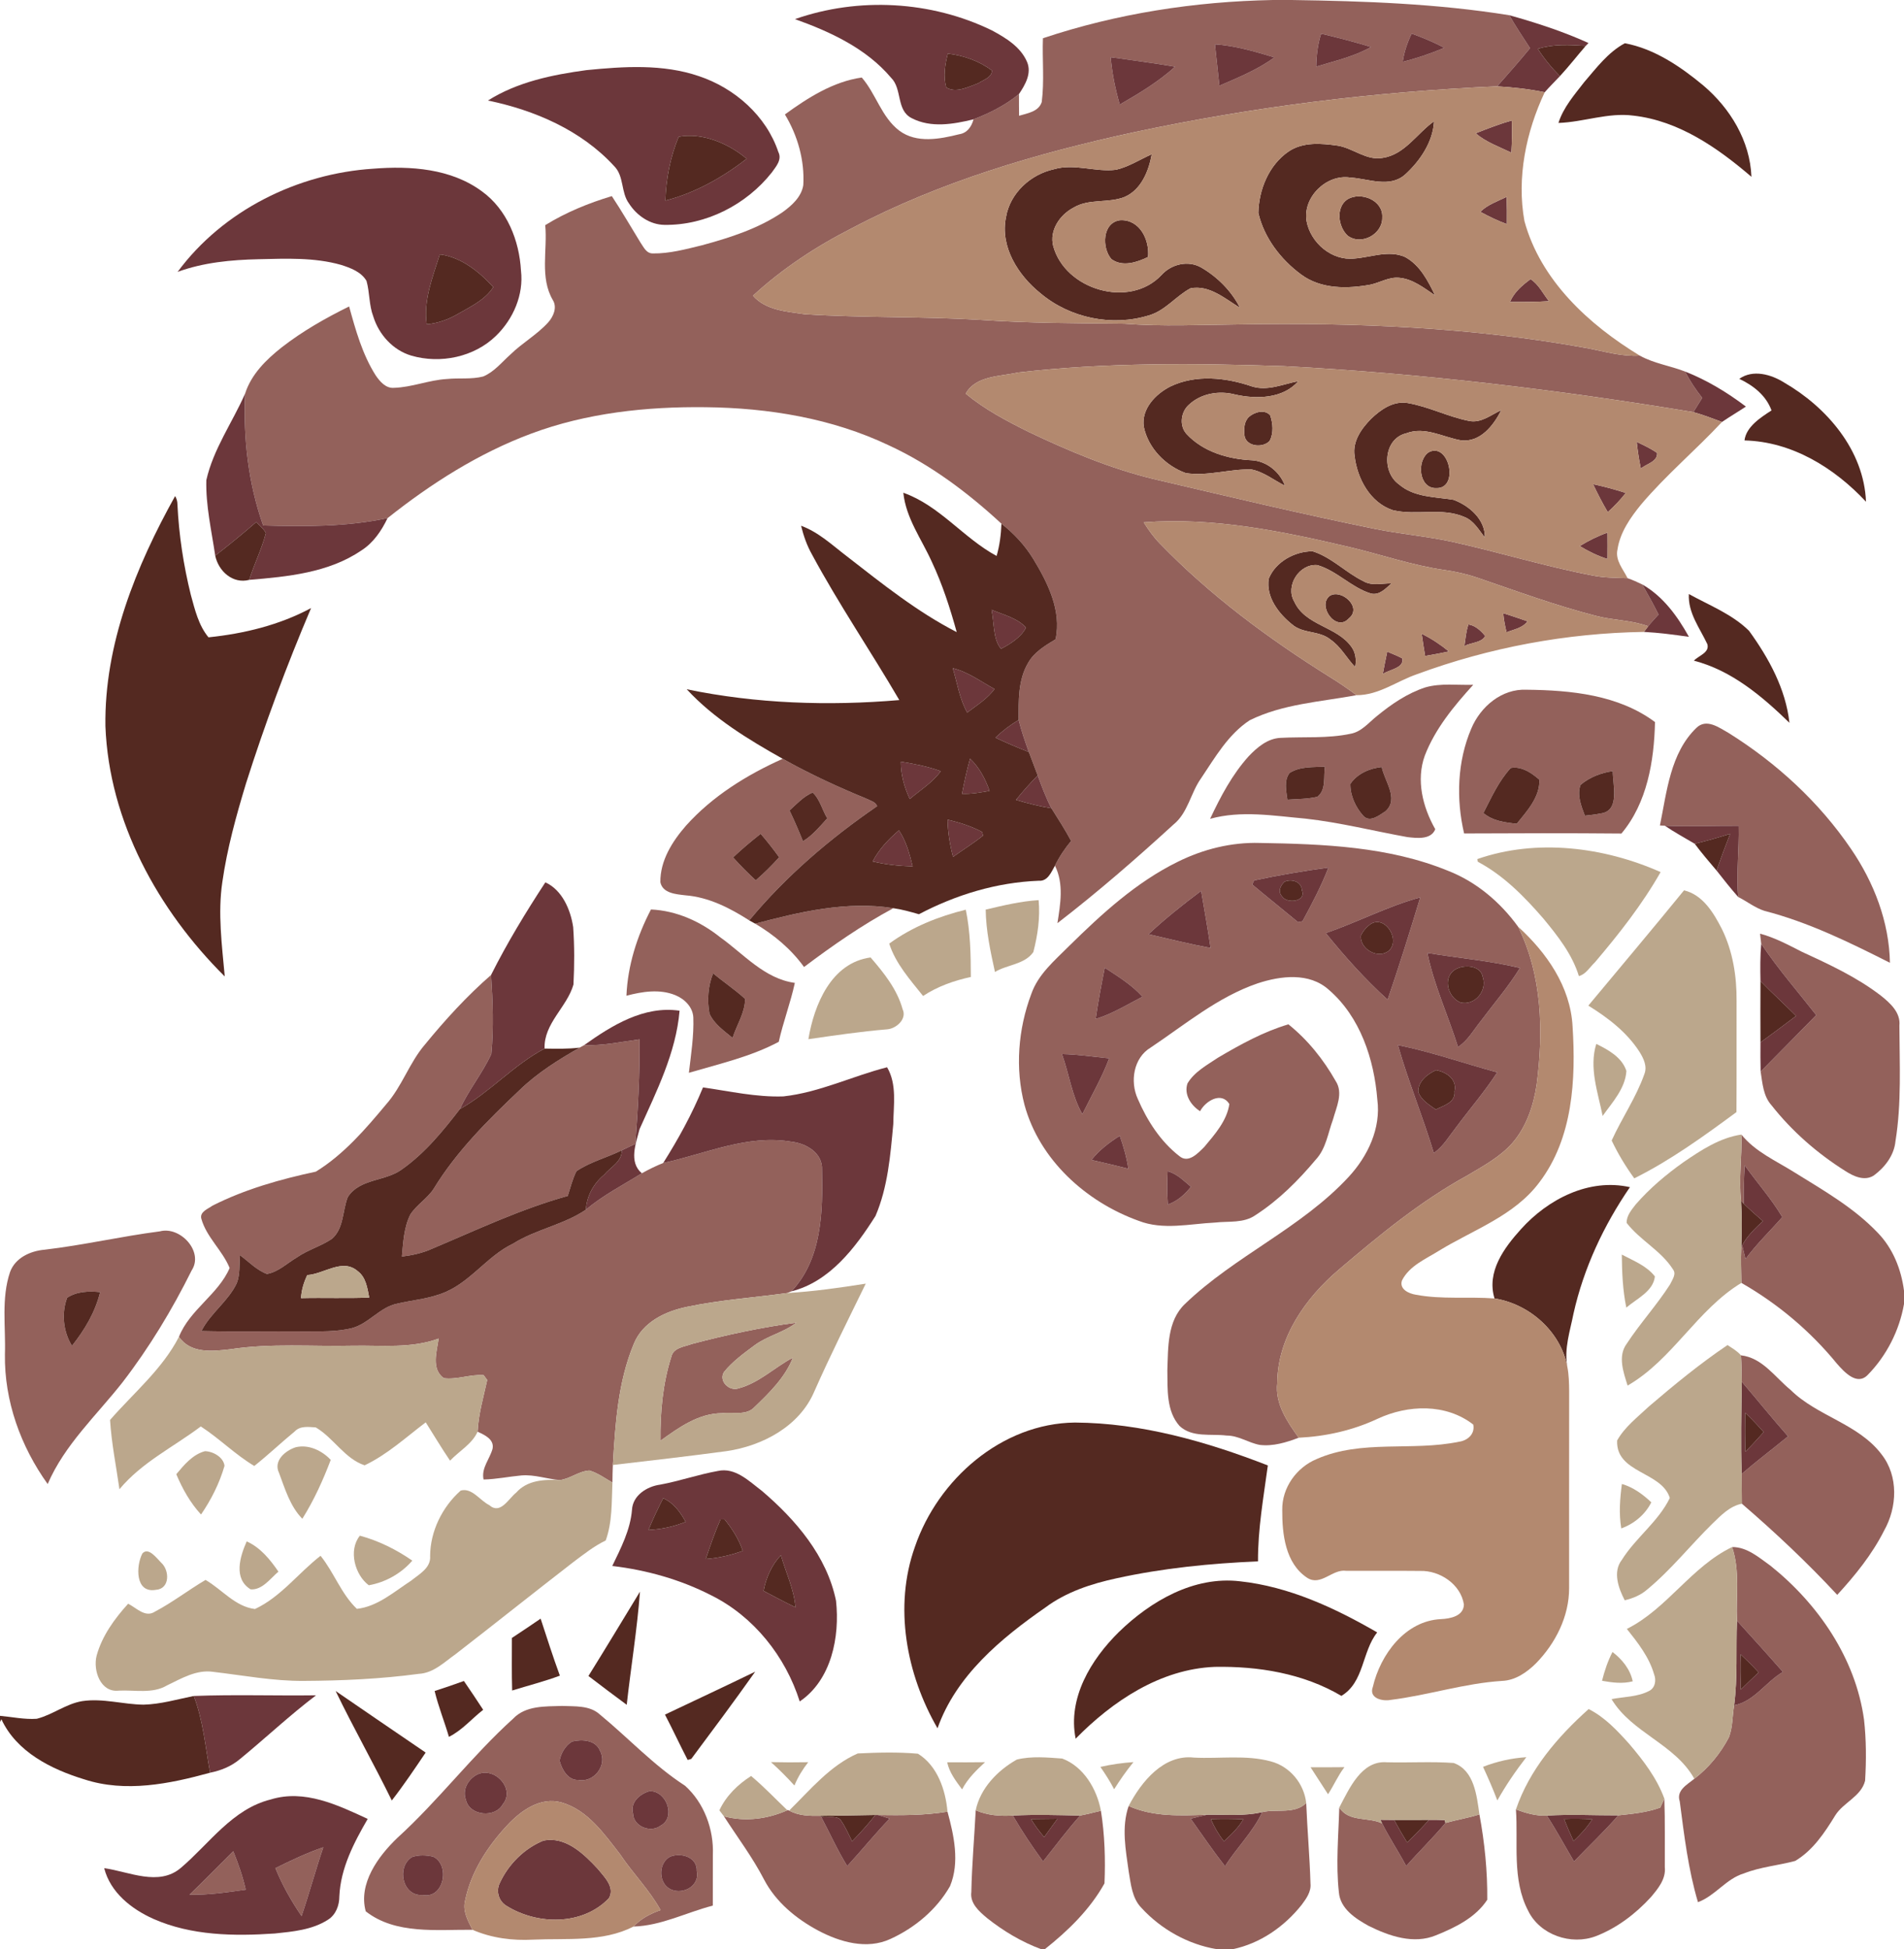 <?xml version="1.0" encoding="UTF-8" ?>
<!DOCTYPE svg PUBLIC "-//W3C//DTD SVG 1.1//EN" "http://www.w3.org/Graphics/SVG/1.1/DTD/svg11.dtd">
<svg width="464pt" height="475pt" viewBox="0 0 464 475" version="1.1" xmlns="http://www.w3.org/2000/svg">
<g id="#93615bff">
<path fill="#93615b" opacity="1.00" d=" M 310.19 0.00 L 314.78 0.00 C 332.49 0.26 350.29 0.89 367.81 3.71 C 369.39 6.45 371.14 9.09 372.87 11.74 C 370.28 14.91 367.56 17.97 364.85 21.04 C 335.03 22.35 305.29 26.02 276.10 32.28 C 252.52 37.39 229.10 44.28 207.67 55.58 C 198.96 60.00 190.70 65.43 183.50 72.06 C 186.63 75.64 191.71 75.92 196.09 76.57 C 210.39 77.49 224.74 77.08 239.05 77.96 C 250.68 78.76 262.35 78.76 274.00 78.89 C 283.32 79.61 292.67 79.15 302.00 79.06 C 330.43 78.56 359.02 79.76 387.04 84.89 C 391.20 85.69 395.32 86.94 399.61 86.66 C 403.06 88.58 407.01 89.12 410.66 90.54 C 411.81 92.82 413.24 94.95 414.83 96.96 C 414.11 98.12 413.38 99.27 412.67 100.43 C 379.67 94.96 346.38 90.98 312.96 89.23 C 291.34 88.50 269.58 88.30 248.06 90.78 C 243.70 91.78 237.82 91.50 235.34 95.93 C 239.98 99.78 245.34 102.60 250.72 105.27 C 260.50 109.93 270.55 114.16 281.11 116.73 C 299.07 120.93 317.01 125.22 335.08 128.89 C 341.33 130.15 347.71 130.69 353.94 132.04 C 365.36 134.57 376.56 138.04 388.05 140.23 C 390.87 140.82 393.77 140.80 396.64 140.90 C 397.86 141.33 399.05 141.85 400.22 142.43 C 401.59 144.85 402.94 147.27 404.18 149.75 C 403.34 150.71 402.44 151.61 401.66 152.62 C 397.58 151.10 393.16 151.19 388.98 150.09 C 379.19 147.59 369.69 144.09 360.15 140.82 C 357.50 139.91 354.75 139.29 351.99 138.90 C 344.13 137.78 336.61 135.14 328.90 133.32 C 312.49 129.46 295.67 125.99 278.72 127.29 C 279.87 129.09 281.10 130.86 282.61 132.40 C 294.85 145.07 309.10 155.61 324.00 164.93 C 326.26 166.32 328.45 167.81 330.56 169.41 C 321.83 171.03 312.63 171.53 304.55 175.52 C 299.32 178.94 296.11 184.58 292.70 189.66 C 290.13 193.26 289.52 198.09 285.94 200.96 C 276.83 209.30 267.47 217.43 257.69 224.97 C 258.42 220.32 259.29 215.37 257.09 210.96 C 258.15 208.79 259.49 206.78 261.03 204.93 C 259.57 202.19 257.88 199.59 256.24 196.97 C 254.88 194.41 253.89 191.69 252.89 188.98 C 252.18 187.07 251.44 185.17 250.73 183.26 C 249.79 180.69 248.91 178.10 248.24 175.45 C 248.23 170.79 248.07 165.76 250.52 161.60 C 251.99 158.92 254.70 157.33 257.24 155.79 C 258.74 148.79 255.32 141.99 251.79 136.18 C 249.76 132.87 247.10 130.01 244.05 127.62 C 235.86 120.05 226.81 113.24 216.64 108.54 C 202.75 101.93 187.27 99.40 171.98 99.23 C 157.59 99.06 142.98 100.61 129.42 105.68 C 116.67 110.43 105.06 117.83 94.45 126.26 C 84.53 128.39 74.23 128.35 64.13 128.05 C 60.50 117.80 59.25 106.75 59.73 95.92 C 61.23 91.21 64.87 87.64 68.65 84.65 C 73.72 80.70 79.33 77.52 85.08 74.68 C 86.67 80.46 88.31 86.36 91.55 91.47 C 92.57 92.96 94.01 94.68 96.02 94.51 C 100.40 94.38 104.53 92.61 108.89 92.36 C 111.83 92.06 114.85 92.49 117.74 91.75 C 120.44 90.64 122.29 88.25 124.42 86.36 C 127.29 83.55 130.87 81.56 133.58 78.58 C 134.85 77.16 135.83 74.95 134.74 73.15 C 131.48 67.63 133.46 60.93 132.87 54.87 C 137.91 51.75 143.43 49.50 149.10 47.79 C 151.53 51.46 153.73 55.29 156.04 59.04 C 156.83 60.16 157.47 61.78 159.10 61.76 C 163.16 61.82 167.12 60.73 171.04 59.78 C 177.87 57.93 184.77 55.73 190.68 51.73 C 192.94 50.11 195.30 48.01 195.76 45.12 C 196.11 39.08 194.39 33.04 191.28 27.89 C 196.87 23.82 203.06 19.88 210.01 18.89 C 213.49 22.89 214.81 28.53 219.14 31.83 C 223.35 34.99 229.02 33.90 233.74 32.72 C 235.68 32.44 236.79 30.86 237.24 29.08 C 241.19 27.56 245.03 25.63 248.32 22.92 C 248.32 24.69 248.32 26.45 248.35 28.21 C 250.39 27.59 253.11 27.23 253.87 24.86 C 254.53 19.72 253.97 14.50 254.16 9.32 C 272.19 3.29 291.20 0.36 310.19 0.00 M 321.96 8.21 C 321.12 10.80 320.81 13.52 320.76 16.23 C 325.27 14.85 329.98 13.80 334.11 11.45 C 330.09 10.23 326.04 9.17 321.96 8.21 M 344.01 8.19 C 342.97 10.37 342.18 12.66 341.84 15.06 C 345.30 14.20 348.68 13.04 351.97 11.65 C 349.41 10.28 346.73 9.17 344.01 8.19 M 296.08 10.80 C 296.45 14.16 296.80 17.53 297.16 20.89 C 301.75 18.89 306.51 16.97 310.56 13.99 C 305.84 12.56 301.02 11.14 296.08 10.80 M 270.68 13.94 C 271.00 17.85 271.80 21.71 272.88 25.48 C 277.59 22.77 282.33 19.91 286.36 16.26 C 281.16 15.35 275.91 14.71 270.68 13.94 Z" />
<path fill="#93615b" opacity="1.00" d=" M 347.35 167.51 C 351.13 166.42 355.13 167.00 359.02 166.88 C 354.34 172.04 349.77 177.54 347.23 184.11 C 345.05 190.09 346.72 196.71 349.77 202.07 C 348.74 204.69 345.24 204.25 342.98 203.99 C 334.70 202.50 326.51 200.42 318.13 199.49 C 310.44 198.81 302.49 197.43 294.90 199.54 C 297.45 194.12 300.28 188.74 304.32 184.27 C 306.38 182.11 308.91 179.96 312.04 179.81 C 317.73 179.50 323.52 180.01 329.14 178.81 C 331.78 178.34 333.52 176.12 335.51 174.53 C 339.06 171.61 342.95 168.95 347.35 167.51 M 314.27 188.36 C 312.84 190.23 313.46 192.74 313.74 194.88 C 316.18 194.68 318.69 194.76 321.08 194.14 C 323.24 192.43 322.49 189.24 322.88 186.84 C 320.00 186.98 316.80 186.73 314.27 188.36 M 329.08 191.03 C 329.04 193.90 330.36 196.74 332.26 198.84 C 333.89 200.55 336.20 198.62 337.70 197.64 C 340.95 194.64 337.41 190.35 336.72 186.92 C 333.79 187.21 330.73 188.55 329.08 191.03 Z" />
<path fill="#93615b" opacity="1.00" d=" M 358.55 177.55 C 360.79 172.20 365.98 167.79 372.02 168.08 C 382.79 168.19 394.41 169.31 403.32 175.96 C 403.11 185.42 401.41 195.69 395.13 203.13 C 382.35 203.01 369.57 203.05 356.80 203.11 C 354.83 194.71 355.13 185.54 358.55 177.55 M 368.17 187.15 C 365.23 190.31 363.47 194.33 361.50 198.12 C 363.75 200.07 366.79 200.43 369.63 200.74 C 372.13 197.64 375.33 194.18 375.13 189.99 C 373.23 188.35 370.81 186.67 368.17 187.15 M 385.18 191.26 C 384.25 193.70 385.34 196.44 386.23 198.77 C 387.49 198.62 388.77 198.51 390.03 198.24 C 394.89 197.67 393.01 191.27 393.03 187.91 C 390.18 188.33 387.39 189.38 385.18 191.26 Z" />
<path fill="#93615b" opacity="1.00" d=" M 413.40 177.38 C 415.88 174.97 418.95 177.33 421.31 178.65 C 432.98 185.96 443.37 195.50 451.12 206.92 C 456.69 215.08 460.39 224.66 460.57 234.62 C 450.72 229.65 440.72 224.73 430.00 221.97 C 427.67 221.23 425.75 219.66 423.59 218.59 C 423.09 212.81 423.85 207.03 423.71 201.24 C 417.71 201.21 411.71 201.47 405.72 201.22 L 404.52 201.16 C 406.20 192.94 407.05 183.51 413.40 177.38 Z" />
<path fill="#93615b" opacity="1.00" d=" M 190.74 184.91 C 197.37 188.63 204.29 191.81 211.31 194.70 C 212.18 195.17 213.39 195.40 213.75 196.46 C 202.25 204.36 191.52 213.51 182.59 224.29 C 177.88 221.27 172.69 218.62 167.03 218.18 C 164.80 217.91 161.49 217.72 160.93 214.99 C 160.86 209.73 163.84 205.03 167.18 201.20 C 173.62 194.02 181.99 188.83 190.74 184.91 M 192.40 197.50 C 193.59 199.96 194.66 202.47 195.68 205.00 C 198.03 203.57 199.78 201.42 201.61 199.41 C 200.36 197.39 199.79 194.70 198.03 193.13 C 195.81 194.08 194.15 195.92 192.40 197.50 M 185.37 203.19 C 183.05 205.01 180.79 206.91 178.65 208.94 C 180.40 210.89 182.25 212.75 184.17 214.53 C 186.19 212.78 188.09 210.90 189.88 208.91 C 188.46 206.94 186.96 205.02 185.37 203.19 Z" />
<path fill="#93615b" opacity="1.00" d=" M 287.02 210.01 C 293.22 206.93 300.12 205.21 307.06 205.42 C 322.49 205.68 338.41 206.28 352.88 212.20 C 359.80 214.90 365.61 219.85 369.95 225.82 C 375.84 237.70 376.16 251.37 374.48 264.29 C 373.72 269.41 372.00 274.57 368.56 278.55 C 365.53 281.97 361.44 284.16 357.56 286.47 C 346.22 292.69 336.18 300.97 326.36 309.32 C 318.18 316.25 311.35 325.90 311.26 337.01 C 310.69 342.08 313.68 346.45 316.49 350.36 C 313.48 351.50 310.26 352.50 307.00 352.11 C 304.24 351.60 301.82 349.82 298.93 349.83 C 295.10 349.35 290.53 350.39 287.45 347.49 C 284.20 343.84 284.55 338.53 284.48 333.97 C 284.69 328.42 284.41 321.91 288.77 317.76 C 300.96 306.03 317.15 299.27 328.69 286.77 C 333.34 281.73 336.57 274.95 335.65 267.95 C 334.87 258.13 331.48 247.79 323.82 241.19 C 319.05 236.91 312.10 237.79 306.49 239.63 C 296.79 242.94 288.83 249.65 280.43 255.27 C 276.22 257.79 275.34 263.55 277.27 267.78 C 279.55 273.07 282.82 278.18 287.42 281.74 C 289.64 283.59 291.96 281.00 293.48 279.50 C 296.05 276.43 299.00 273.12 299.59 269.04 C 297.64 265.90 293.74 268.34 292.46 270.79 C 290.24 269.40 288.48 266.71 289.38 264.03 C 291.07 261.18 294.13 259.56 296.80 257.76 C 302.26 254.54 307.88 251.43 313.98 249.62 C 318.68 253.38 322.53 258.19 325.49 263.42 C 327.42 266.36 325.67 269.79 324.85 272.80 C 323.62 276.12 323.16 279.90 320.65 282.59 C 316.38 287.68 311.61 292.46 306.01 296.08 C 303.11 298.15 299.41 297.54 296.08 297.93 C 289.90 298.23 283.43 299.83 277.46 297.49 C 264.65 292.88 253.32 282.64 249.67 269.25 C 247.34 260.39 248.11 250.77 251.32 242.23 C 253.01 237.38 257.04 234.05 260.54 230.53 C 268.51 222.69 276.90 214.98 287.02 210.01 M 305.63 214.55 C 305.52 214.79 305.28 215.29 305.16 215.54 C 308.85 218.63 312.62 221.65 316.33 224.72 C 316.60 224.67 317.14 224.55 317.41 224.50 C 319.73 220.25 321.99 215.94 323.74 211.42 C 317.67 212.24 311.62 213.27 305.63 214.55 M 279.89 227.66 C 284.92 228.81 289.93 230.07 295.01 231.01 C 294.33 226.36 293.51 221.73 292.71 217.11 C 288.28 220.42 283.94 223.88 279.89 227.66 M 323.09 227.38 C 327.72 233.11 332.69 238.66 338.16 243.61 C 340.98 235.37 343.59 227.03 346.11 218.69 C 338.21 220.81 330.86 224.74 323.09 227.38 M 347.85 232.22 C 349.45 240.08 352.92 247.47 355.31 255.13 C 357.72 253.59 359.09 251.00 360.85 248.84 C 364.06 244.54 367.59 240.46 370.41 235.88 C 362.99 234.10 355.35 233.49 347.85 232.22 M 269.23 235.83 C 268.40 239.97 267.62 244.13 267.01 248.31 C 271.05 247.08 274.67 244.82 278.41 242.89 C 275.81 239.99 272.45 237.94 269.23 235.83 M 340.67 254.68 C 343.19 263.56 346.76 272.12 349.42 280.97 C 351.71 279.39 353.10 276.93 354.79 274.79 C 358.13 270.28 361.82 266.03 364.87 261.32 C 356.79 259.16 348.87 256.33 340.67 254.68 M 258.79 256.86 C 260.55 261.69 261.19 267.04 263.77 271.51 C 265.99 267.00 268.53 262.63 270.30 257.91 C 266.46 257.53 262.64 256.94 258.79 256.86 M 265.99 282.66 C 268.99 283.34 271.98 284.06 274.97 284.80 C 274.57 282.06 273.80 279.39 272.88 276.79 C 270.32 278.41 267.88 280.26 265.99 282.66 M 284.55 285.42 C 284.39 288.12 284.41 290.82 284.61 293.52 C 286.91 292.72 288.74 291.09 290.23 289.21 C 288.48 287.75 286.82 286.03 284.55 285.42 Z" />
<path fill="#93615b" opacity="1.00" d=" M 184.04 225.09 C 194.94 222.21 206.39 219.50 217.71 221.32 C 210.04 225.44 202.88 230.43 195.94 235.65 C 192.80 231.30 188.63 227.80 184.04 225.09 Z" />
<path fill="#93615b" opacity="1.00" d=" M 152.66 242.65 C 152.97 235.29 155.24 228.14 158.64 221.63 C 164.86 221.91 170.70 224.56 175.52 228.41 C 181.28 232.52 186.29 238.50 193.70 239.52 C 192.65 244.38 190.86 249.03 189.78 253.88 C 182.93 257.53 175.28 259.25 167.88 261.43 C 168.40 256.95 169.12 252.45 168.96 247.93 C 168.83 245.40 166.82 243.43 164.59 242.52 C 160.77 240.95 156.52 241.63 152.66 242.65 M 172.90 247.02 C 174.03 249.56 176.45 251.20 178.53 252.93 C 179.52 249.78 181.59 246.75 181.57 243.41 C 179.12 241.16 176.33 239.32 173.78 237.18 C 172.54 240.28 172.29 243.74 172.90 247.02 Z" />
<path fill="#93615b" opacity="1.00" d=" M 428.92 227.53 C 432.52 228.48 435.80 230.26 439.11 231.94 C 445.77 235.01 452.52 238.13 458.38 242.64 C 460.63 244.44 463.21 246.74 462.88 249.94 C 462.91 259.32 463.43 268.80 461.92 278.11 C 461.59 281.55 459.33 284.48 456.62 286.47 C 454.34 287.90 451.68 286.64 449.68 285.35 C 442.86 281.06 436.69 275.67 431.71 269.34 C 429.69 267.10 429.51 263.96 429.06 261.13 C 433.60 256.56 438.10 251.96 442.61 247.37 C 438.10 241.61 433.27 236.08 429.20 229.99 C 429.13 229.38 428.99 228.14 428.92 227.53 Z" />
<path fill="#93615b" opacity="1.00" d=" M 119.67 237.59 C 120.10 243.99 120.35 250.47 119.73 256.85 C 117.58 261.53 114.23 265.57 112.07 270.27 C 107.93 275.64 103.56 281.00 97.97 284.94 C 93.94 287.95 87.68 287.13 84.75 291.72 C 83.43 295.07 83.83 299.34 80.89 301.89 C 78.22 303.70 75.02 304.56 72.37 306.41 C 69.98 307.81 67.86 309.96 65.05 310.45 C 62.52 309.50 60.62 307.45 58.47 305.87 C 58.30 308.14 58.54 310.53 57.70 312.70 C 55.60 317.13 51.29 319.99 49.08 324.36 C 57.41 324.56 65.74 324.38 74.07 324.45 C 77.96 324.42 81.93 324.60 85.74 323.66 C 89.92 322.56 92.58 318.49 96.88 317.67 C 100.35 316.85 103.95 316.57 107.31 315.34 C 114.33 312.98 118.46 306.20 125.04 303.06 C 130.61 299.56 137.34 298.48 142.78 294.79 C 146.94 291.27 151.81 288.79 156.41 285.92 C 158.09 284.98 159.83 284.12 161.62 283.41 C 171.93 281.18 182.14 276.38 192.92 278.23 C 196.50 278.64 200.50 280.97 200.32 285.06 C 200.54 295.23 200.32 306.83 192.87 314.69 C 192.61 314.80 192.08 315.00 191.82 315.10 C 183.68 316.22 175.44 316.78 167.39 318.47 C 162.13 319.55 156.61 322.18 154.47 327.46 C 150.58 336.76 149.94 347.04 149.35 357.00 C 149.29 358.42 149.26 359.85 149.25 361.29 C 147.43 360.23 145.68 358.95 143.65 358.35 C 141.09 358.48 138.97 360.36 136.44 360.68 C 133.30 360.43 130.24 359.28 127.06 359.55 C 123.98 359.83 120.94 360.48 117.84 360.54 C 117.25 357.72 119.35 355.58 120.04 353.03 C 120.49 350.74 118.06 349.66 116.39 348.89 C 116.60 344.59 117.82 340.47 118.73 336.30 C 118.51 336.01 118.08 335.41 117.87 335.12 C 114.59 334.86 111.39 336.27 108.13 335.84 C 105.03 333.56 106.46 329.37 106.89 326.20 C 100.19 328.67 92.99 327.80 86.01 327.93 C 76.05 328.16 66.02 327.29 56.12 328.80 C 51.77 329.31 46.45 329.91 43.61 325.77 C 46.21 319.17 53.23 315.41 55.96 309.00 C 54.20 304.68 50.30 301.49 49.05 296.94 C 48.66 295.28 50.73 294.58 51.79 293.80 C 59.70 289.80 68.33 287.37 76.97 285.52 C 83.75 281.35 89.06 275.17 94.12 269.10 C 97.99 264.72 99.76 258.97 103.56 254.54 C 108.50 248.51 113.79 242.71 119.67 237.59 Z" />
<path fill="#93615b" opacity="1.00" d=" M 142.35 254.69 C 146.90 254.84 151.37 253.89 155.86 253.28 C 155.94 261.77 155.47 270.28 154.83 278.75 C 153.73 279.27 152.63 279.80 151.52 280.32 C 147.90 282.12 143.85 283.12 140.48 285.40 C 139.52 287.31 139.01 289.41 138.36 291.44 C 126.94 294.61 116.22 299.70 105.34 304.29 C 103.00 305.35 100.48 305.90 97.94 306.21 C 98.26 302.76 98.42 299.16 99.98 296.00 C 101.51 293.60 104.10 292.11 105.67 289.72 C 111.23 280.60 118.88 272.99 126.59 265.68 C 130.92 261.47 136.05 258.27 141.27 255.29 C 141.54 255.14 142.08 254.84 142.35 254.69 Z" />
<path fill="#93615b" opacity="1.00" d=" M 424.37 276.48 C 427.77 280.71 432.84 282.88 437.33 285.71 C 444.40 290.10 451.80 294.31 457.59 300.40 C 461.30 304.21 463.32 309.31 464.00 314.53 L 464.00 317.78 C 462.88 324.24 459.71 330.45 455.10 335.11 C 452.49 337.72 449.41 334.30 447.68 332.34 C 441.19 324.39 433.27 317.72 424.37 312.63 C 424.33 309.79 424.21 306.94 424.34 304.10 L 424.56 303.46 C 424.77 304.30 425.17 305.97 425.38 306.81 C 428.06 303.14 431.36 300.00 434.34 296.59 C 431.69 292.12 428.19 288.21 425.18 283.99 C 424.99 287.09 424.90 290.21 424.93 293.32 L 424.29 292.63 C 423.69 287.25 424.55 281.87 424.37 276.48 Z" />
<path fill="#93615b" opacity="1.00" d=" M 10.86 304.54 C 20.29 303.44 29.55 301.28 38.95 300.07 C 43.91 298.74 49.72 305.01 46.71 309.58 C 41.95 319.17 36.38 328.39 29.84 336.88 C 23.52 344.92 15.72 352.08 11.62 361.65 C 5.04 352.48 1.03 341.39 1.20 330.03 C 1.42 323.36 0.27 316.42 2.45 309.98 C 3.72 306.50 7.40 304.84 10.86 304.54 M 16.37 316.24 C 14.93 319.99 15.41 324.54 17.54 327.96 C 20.63 324.09 23.22 319.73 24.40 314.88 C 21.68 314.59 18.73 314.69 16.37 316.24 Z" />
<path fill="#93615b" opacity="1.00" d=" M 168.65 327.50 C 177.01 325.30 185.49 323.45 194.06 322.32 C 190.98 324.73 187.00 325.51 183.87 327.85 C 181.23 329.81 178.52 331.77 176.44 334.34 C 175.06 336.53 177.71 339.14 180.01 338.32 C 185.00 337.00 188.76 333.21 193.23 330.84 C 191.34 335.64 187.56 339.35 183.91 342.85 C 181.87 345.09 178.61 344.00 175.95 344.38 C 170.22 344.41 165.41 347.88 160.95 351.09 C 160.88 344.20 161.50 337.21 163.60 330.63 C 164.12 328.35 166.83 328.20 168.65 327.50 Z" />
<path fill="#93615b" opacity="1.00" d=" M 424.27 330.28 C 429.48 330.86 432.57 335.61 436.34 338.69 C 442.88 345.16 452.89 346.93 458.55 354.44 C 462.70 359.74 462.35 367.34 459.14 373.01 C 456.22 378.81 452.10 383.89 447.73 388.65 C 440.43 380.79 432.61 373.43 424.49 366.44 C 424.48 364.02 424.45 361.59 424.44 359.18 C 428.12 356.01 431.99 353.10 435.74 350.02 C 431.88 345.66 428.25 341.12 424.46 336.71 C 424.44 334.56 424.40 332.42 424.27 330.28 Z" />
<path fill="#93615b" opacity="1.00" d=" M 422.11 377.00 C 425.76 376.97 428.65 379.55 431.46 381.55 C 443.08 390.85 452.19 404.10 454.26 419.06 C 454.81 423.99 454.82 428.99 454.52 433.94 C 453.58 437.77 449.25 439.21 447.26 442.37 C 444.68 446.58 441.82 450.91 437.48 453.49 C 433.36 454.60 429.02 454.94 425.02 456.52 C 420.65 457.81 418.03 461.97 413.79 463.54 C 411.41 455.56 410.43 447.22 409.35 438.98 C 408.44 436.29 411.19 434.88 412.90 433.47 C 416.41 430.78 419.29 427.28 421.33 423.36 C 422.29 420.88 422.15 418.14 422.60 415.56 C 427.45 414.68 430.35 409.83 434.49 407.44 C 430.80 403.23 427.05 399.08 423.29 394.95 C 423.01 388.97 424.07 382.78 422.11 377.00 Z" />
<path fill="#93615b" opacity="1.00" d=" M 125.04 418.83 C 128.11 415.59 132.86 415.86 136.96 415.72 C 140.07 415.86 143.69 415.53 146.17 417.79 C 153.14 423.53 159.33 430.24 166.94 435.16 C 171.59 439.32 173.99 445.84 173.72 452.02 C 173.70 456.14 173.70 460.26 173.71 464.38 C 167.26 466.04 161.16 469.28 154.39 469.48 C 156.18 467.54 158.52 466.33 160.98 465.47 C 158.27 460.55 154.23 456.55 151.13 451.90 C 147.25 446.92 143.24 441.09 136.86 439.25 C 131.75 437.80 127.02 441.18 123.70 444.71 C 118.87 449.88 114.77 456.12 113.35 463.14 C 112.69 465.70 114.03 468.07 115.14 470.27 C 106.47 470.19 96.39 471.47 89.13 465.77 C 87.28 459.03 92.15 452.35 96.87 447.84 C 106.86 438.76 115.03 427.88 125.04 418.83 M 139.44 424.38 C 137.79 425.36 136.72 427.19 136.36 429.05 C 136.92 431.17 138.40 433.89 140.94 433.75 C 144.69 434.52 148.09 430.15 146.26 426.74 C 145.22 423.99 141.88 423.79 139.44 424.38 M 116.32 432.42 C 114.09 433.54 112.61 436.12 113.54 438.60 C 114.42 442.54 120.72 443.07 122.54 439.66 C 125.62 435.92 120.54 430.41 116.32 432.42 M 158.30 436.48 C 155.94 437.14 153.54 439.20 154.27 441.92 C 154.34 445.08 158.54 446.75 160.96 444.91 C 164.79 442.92 162.47 436.36 158.30 436.48 M 100.39 452.55 C 96.55 454.97 98.06 462.20 103.03 461.79 C 108.18 462.79 109.76 454.49 105.59 452.46 C 103.90 452.05 102.05 451.97 100.39 452.55 M 163.36 452.43 C 160.56 453.83 160.40 458.37 162.92 460.11 C 165.86 462.06 170.62 459.85 169.80 455.99 C 169.97 452.59 166.06 451.39 163.36 452.43 Z" />
<path fill="#93615b" opacity="1.00" d=" M 405.60 438.31 C 405.79 443.87 405.68 449.44 405.71 455.01 C 406.01 457.91 404.04 460.28 402.29 462.34 C 398.58 466.39 394.06 469.83 388.92 471.82 C 382.88 474.13 375.25 471.53 372.39 465.60 C 368.43 458.00 370.00 449.16 369.43 440.95 C 371.85 441.83 374.36 442.58 376.97 442.44 C 379.33 446.08 381.38 449.90 383.58 453.62 C 387.17 449.87 390.98 446.32 394.37 442.38 C 397.81 442.01 401.32 441.69 404.60 440.49 C 404.85 439.94 405.35 438.86 405.60 438.31 Z" />
<path fill="#93615b" opacity="1.00" d=" M 318.32 439.38 C 318.58 445.92 319.18 452.45 319.36 459.00 C 319.56 460.98 318.35 462.66 317.23 464.16 C 313.02 469.48 307.12 473.61 300.40 475.00 L 296.54 475.00 C 289.51 473.82 282.94 470.15 278.14 464.90 C 275.87 462.56 275.60 459.16 275.07 456.12 C 274.34 450.83 273.25 445.30 275.05 440.10 C 281.08 442.80 287.73 442.45 294.17 442.23 C 292.82 442.51 291.49 442.86 290.17 443.20 C 292.92 447.08 295.60 451.03 298.54 454.78 C 301.36 450.25 305.35 446.47 307.60 441.59 C 311.13 440.75 315.48 442.18 318.32 439.38 Z" />
<path fill="#93615b" opacity="1.00" d=" M 326.28 461.11 C 325.52 454.25 326.19 447.34 326.38 440.47 C 328.71 444.09 333.42 442.72 336.82 444.34 C 338.61 447.90 340.82 451.21 342.69 454.73 C 345.81 451.17 349.23 447.87 352.26 444.23 C 354.99 443.46 357.82 443.03 360.53 442.15 C 361.80 448.99 362.51 455.99 362.44 462.95 C 359.59 467.31 354.63 469.72 349.95 471.61 C 344.51 473.87 338.56 471.81 333.58 469.34 C 330.36 467.57 326.60 465.15 326.28 461.11 Z" />
<path fill="#93615b" opacity="1.00" d=" M 191.88 441.14 L 192.04 441.09 L 192.32 441.21 C 194.62 442.51 197.29 442.53 199.86 442.50 L 200.12 442.75 C 202.25 446.74 204.08 450.89 206.47 454.74 C 209.96 450.93 213.22 446.91 216.79 443.18 C 215.85 442.87 214.90 442.57 213.96 442.30 C 219.62 442.37 225.30 442.42 230.90 441.48 C 232.48 447.30 233.92 453.83 231.52 459.63 C 228.27 465.34 222.93 469.80 216.98 472.51 C 211.25 475.16 204.71 473.27 199.42 470.47 C 194.02 467.59 189.03 463.48 186.17 457.97 C 183.37 452.56 179.70 447.71 176.42 442.61 C 181.60 444.00 187.02 443.29 191.88 441.14 Z" />
<path fill="#93615b" opacity="1.00" d=" M 236.71 461.05 C 236.85 454.41 237.44 447.79 237.78 441.15 C 240.64 442.39 243.75 442.61 246.83 442.43 C 249.07 446.30 251.57 450.01 254.19 453.62 C 257.17 449.86 260.04 446.02 263.22 442.43 C 264.92 442.10 266.61 441.68 268.29 441.26 C 269.22 447.09 269.41 453.06 269.16 458.96 C 265.65 465.29 260.27 470.53 254.62 475.00 L 253.74 475.00 C 248.96 473.23 244.53 470.58 240.55 467.42 C 238.64 465.81 236.33 463.83 236.71 461.05 Z" />
<path fill="#93615b" opacity="1.00" d=" M 67.12 455.25 C 70.92 453.36 74.77 451.53 78.79 450.16 C 76.90 455.71 75.39 461.37 73.49 466.92 C 70.99 463.26 68.78 459.37 67.12 455.25 Z" />
<path fill="#93615b" opacity="1.00" d=" M 46.18 461.72 C 49.80 458.26 53.28 454.66 56.85 451.14 C 58.07 454.18 59.18 457.29 59.88 460.50 C 55.33 461.14 50.78 461.82 46.18 461.72 Z" />
</g>
<g id="#6c373bff">
<path fill="#6c373b" opacity="1.00" d=" M 193.73 4.66 C 209.23 -0.77 226.91 0.20 241.69 7.39 C 245.07 9.21 248.72 11.40 250.29 15.09 C 251.47 17.87 249.84 20.67 248.32 22.92 C 245.03 25.63 241.19 27.56 237.24 29.08 C 232.36 30.27 226.86 31.23 222.19 28.80 C 218.34 26.88 219.94 21.67 217.13 18.92 C 211.10 11.79 202.35 7.74 193.73 4.66 M 230.98 13.06 C 230.29 15.74 229.84 18.59 230.59 21.31 C 232.96 22.78 235.98 21.17 238.34 20.31 C 239.54 19.54 241.83 18.82 241.71 17.17 C 238.62 14.84 234.81 13.53 230.98 13.06 Z" />
<path fill="#6c373b" opacity="1.00" d=" M 367.81 3.71 C 374.38 5.54 380.89 7.66 387.11 10.48 C 386.94 10.65 386.60 11.01 386.43 11.19 C 382.53 10.94 378.55 10.71 374.76 11.90 C 376.30 14.31 378.12 16.53 380.15 18.55 C 378.91 19.87 377.63 21.13 376.44 22.48 C 372.62 21.69 368.74 21.27 364.85 21.04 C 367.56 17.97 370.28 14.91 372.87 11.74 C 371.14 9.09 369.39 6.45 367.81 3.71 Z" />
<path fill="#6c373b" opacity="1.00" d=" M 321.96 8.21 C 326.04 9.17 330.09 10.23 334.11 11.45 C 329.98 13.80 325.27 14.85 320.76 16.23 C 320.81 13.52 321.12 10.80 321.96 8.21 Z" />
<path fill="#6c373b" opacity="1.00" d=" M 344.01 8.19 C 346.73 9.17 349.41 10.28 351.97 11.65 C 348.68 13.04 345.30 14.20 341.84 15.06 C 342.18 12.66 342.97 10.37 344.01 8.19 Z" />
<path fill="#6c373b" opacity="1.00" d=" M 296.08 10.80 C 301.02 11.14 305.84 12.56 310.56 13.99 C 306.51 16.97 301.75 18.89 297.16 20.89 C 296.80 17.53 296.45 14.16 296.08 10.80 Z" />
<path fill="#6c373b" opacity="1.00" d=" M 270.68 13.94 C 275.91 14.71 281.16 15.35 286.36 16.26 C 282.33 19.91 277.59 22.77 272.88 25.48 C 271.80 21.71 271.00 17.85 270.68 13.94 Z" />
<path fill="#6c373b" opacity="1.00" d=" M 118.91 24.50 C 126.09 19.96 134.60 18.22 142.91 17.09 C 152.01 16.19 161.51 15.55 170.31 18.55 C 179.03 21.46 186.73 28.21 189.68 37.04 C 190.63 38.93 189.10 40.60 188.08 42.04 C 181.87 49.90 172.02 54.93 161.95 54.80 C 158.40 54.77 155.18 52.53 153.30 49.61 C 151.26 46.88 152.15 42.92 149.64 40.45 C 141.67 31.76 130.29 26.84 118.91 24.50 M 165.39 33.33 C 163.35 38.24 162.32 43.58 162.15 48.88 C 169.38 47.03 176.08 43.24 181.96 38.69 C 177.55 34.94 171.08 32.24 165.39 33.33 Z" />
<path fill="#6c373b" opacity="1.00" d=" M 359.61 32.48 C 362.51 31.36 365.41 30.19 368.43 29.37 C 368.52 31.98 368.47 34.59 368.31 37.20 C 365.34 35.77 362.14 34.65 359.61 32.48 Z" />
<path fill="#6c373b" opacity="1.00" d=" M 43.28 66.26 C 54.36 51.27 72.52 42.29 90.98 41.11 C 100.03 40.39 109.93 41.06 117.47 46.65 C 123.56 51.07 126.55 58.61 126.96 65.94 C 127.66 71.82 125.08 77.75 120.89 81.82 C 115.57 87.03 107.33 88.72 100.26 86.67 C 95.77 85.35 92.33 81.54 90.97 77.13 C 89.91 74.35 90.11 71.29 89.32 68.46 C 88.03 66.23 85.41 65.28 83.08 64.54 C 76.57 62.70 69.71 63.02 63.02 63.17 C 56.35 63.32 49.59 63.95 43.28 66.26 M 107.19 61.99 C 105.45 67.49 103.15 73.16 103.99 79.03 C 106.69 78.78 109.27 77.86 111.60 76.50 C 114.72 74.69 118.19 73.11 120.21 69.97 C 116.78 66.20 112.39 62.66 107.19 61.99 Z" />
<path fill="#6c373b" opacity="1.00" d=" M 360.75 51.62 C 362.53 49.85 364.96 49.05 367.16 47.97 C 367.24 50.18 367.26 52.40 367.23 54.62 C 364.99 53.80 362.84 52.76 360.75 51.62 Z" />
<path fill="#6c373b" opacity="1.00" d=" M 367.97 73.59 C 368.96 71.24 370.97 69.50 372.99 68.03 C 374.98 69.30 376.03 71.59 377.48 73.39 C 374.32 73.59 371.14 73.60 367.97 73.59 Z" />
<path fill="#6c373b" opacity="1.00" d=" M 410.66 90.54 C 415.98 92.64 420.91 95.62 425.47 99.08 C 423.54 100.36 421.55 101.54 419.64 102.83 C 417.34 101.96 415.04 101.09 412.67 100.43 C 413.38 99.27 414.11 98.12 414.83 96.96 C 413.24 94.95 411.81 92.82 410.66 90.54 Z" />
<path fill="#6c373b" opacity="1.00" d=" M 50.28 117.01 C 51.99 109.42 56.63 102.96 59.73 95.92 C 59.25 106.75 60.50 117.80 64.13 128.05 C 74.23 128.35 84.53 128.39 94.45 126.26 C 92.97 129.34 91.01 132.26 88.07 134.14 C 80.08 139.58 70.12 140.52 60.74 141.31 C 61.93 137.46 63.78 133.83 64.79 129.92 C 64.28 128.82 63.24 128.09 62.43 127.23 C 59.19 130.06 55.85 132.77 52.45 135.41 C 51.55 129.31 50.12 123.20 50.28 117.01 Z" />
<path fill="#6c373b" opacity="1.00" d=" M 398.86 107.68 C 400.55 108.49 402.27 109.28 403.82 110.37 C 404.00 112.54 401.18 113.02 399.87 114.20 C 399.42 112.04 399.09 109.86 398.86 107.68 Z" />
<path fill="#6c373b" opacity="1.00" d=" M 388.23 117.99 C 390.92 118.56 393.57 119.28 396.19 120.13 C 394.88 121.83 393.39 123.37 391.81 124.80 C 390.49 122.59 389.33 120.30 388.23 117.99 Z" />
<path fill="#6c373b" opacity="1.00" d=" M 384.97 133.07 C 387.11 131.76 389.37 130.63 391.74 129.79 C 391.76 131.93 391.76 134.08 391.74 136.22 C 389.35 135.47 387.10 134.36 384.97 133.07 Z" />
<path fill="#6c373b" opacity="1.00" d=" M 400.22 142.43 C 405.30 145.32 408.80 150.18 411.59 155.19 C 407.95 154.67 404.29 154.18 400.62 153.99 L 401.66 152.62 C 402.44 151.61 403.34 150.71 404.18 149.75 C 402.94 147.27 401.59 144.85 400.22 142.43 Z" />
<path fill="#6c373b" opacity="1.00" d=" M 241.63 148.60 C 244.49 149.79 247.93 150.62 250.03 152.94 C 248.89 155.23 246.22 156.94 243.94 158.11 C 241.94 155.75 242.32 151.67 241.63 148.60 Z" />
<path fill="#6c373b" opacity="1.00" d=" M 367.14 154.08 C 366.77 152.55 366.46 151.00 366.33 149.43 C 368.31 150.06 370.29 150.71 372.25 151.41 C 371.04 153.06 368.92 153.38 367.14 154.08 Z" />
<path fill="#6c373b" opacity="1.00" d=" M 356.87 157.43 C 357.13 155.66 357.27 153.86 357.85 152.17 C 359.51 152.41 360.91 153.70 361.94 154.98 C 361.10 156.66 358.43 156.56 356.87 157.43 Z" />
<path fill="#6c373b" opacity="1.00" d=" M 346.46 154.43 C 348.82 155.62 351.04 157.07 353.08 158.75 C 351.16 159.17 349.23 159.53 347.30 159.85 C 346.99 158.05 346.71 156.24 346.46 154.43 Z" />
<path fill="#6c373b" opacity="1.00" d=" M 338.07 158.80 C 339.31 159.32 340.56 159.82 341.75 160.45 C 342.19 162.88 338.52 163.13 336.98 164.27 C 337.31 162.44 337.68 160.62 338.07 158.80 Z" />
<path fill="#6c373b" opacity="1.00" d=" M 232.19 162.83 C 235.91 163.73 239.04 166.10 242.36 167.91 C 240.60 170.30 238.04 171.87 235.71 173.64 C 233.82 170.31 233.28 166.45 232.19 162.83 Z" />
<path fill="#6c373b" opacity="1.00" d=" M 242.59 179.77 C 244.29 178.10 246.20 176.67 248.24 175.45 C 248.91 178.10 249.79 180.69 250.73 183.26 C 247.98 182.18 245.26 181.03 242.59 179.77 Z" />
<path fill="#6c373b" opacity="1.00" d=" M 236.40 184.88 C 238.66 187.02 240.13 189.82 241.15 192.73 C 238.93 193.13 236.70 193.54 234.44 193.44 C 234.99 190.56 235.61 187.70 236.40 184.88 Z" />
<path fill="#6c373b" opacity="1.00" d=" M 221.71 194.70 C 220.37 191.87 219.52 188.75 219.53 185.61 C 222.82 186.15 226.12 186.78 229.26 187.93 C 227.26 190.71 224.29 192.52 221.71 194.70 Z" />
<path fill="#6c373b" opacity="1.00" d=" M 247.60 194.92 C 249.26 192.85 251.03 190.87 252.89 188.98 C 253.89 191.69 254.88 194.41 256.24 196.97 C 253.31 196.49 250.43 195.78 247.60 194.92 Z" />
<path fill="#6c373b" opacity="1.00" d=" M 230.91 199.74 C 233.81 200.43 236.68 201.33 239.32 202.73 C 239.38 202.96 239.50 203.40 239.56 203.63 C 237.23 205.50 234.68 207.07 232.26 208.81 C 231.46 205.85 230.99 202.81 230.91 199.74 Z" />
<path fill="#6c373b" opacity="1.00" d=" M 405.72 201.22 C 411.71 201.47 417.71 201.21 423.71 201.24 C 423.85 207.03 423.09 212.81 423.59 218.59 C 421.76 216.49 420.02 214.33 418.32 212.14 C 419.37 209.13 420.47 206.15 421.64 203.19 C 418.78 204.09 415.91 204.91 413.00 205.62 C 410.57 204.16 408.06 202.83 405.72 201.22 Z" />
<path fill="#6c373b" opacity="1.00" d=" M 212.67 209.93 C 214.21 206.96 216.53 204.50 219.07 202.35 C 220.84 204.99 221.67 208.08 222.41 211.14 C 219.13 211.04 215.86 210.70 212.67 209.93 Z" />
<path fill="#6c373b" opacity="1.00" d=" M 305.63 214.55 C 311.62 213.27 317.67 212.24 323.74 211.42 C 321.99 215.94 319.73 220.25 317.41 224.50 C 317.14 224.55 316.60 224.67 316.33 224.72 C 312.62 221.65 308.85 218.63 305.16 215.54 C 305.28 215.29 305.52 214.79 305.63 214.55 M 313.05 214.87 C 311.98 215.81 311.33 217.35 312.50 218.51 C 313.64 220.27 318.43 219.74 317.26 216.94 C 317.21 214.82 314.71 214.10 313.05 214.87 Z" />
<path fill="#6c373b" opacity="1.00" d=" M 119.67 237.59 C 123.56 229.82 128.14 222.30 132.90 215.02 C 136.98 216.86 139.05 221.67 139.68 225.92 C 140.01 230.58 139.99 235.27 139.75 239.93 C 138.16 245.47 132.50 249.38 132.71 255.53 C 125.20 259.48 119.48 266.10 112.07 270.27 C 114.23 265.57 117.58 261.53 119.73 256.85 C 120.35 250.47 120.10 243.99 119.67 237.59 Z" />
<path fill="#6c373b" opacity="1.00" d=" M 279.89 227.66 C 283.94 223.88 288.28 220.42 292.71 217.11 C 293.51 221.73 294.33 226.36 295.01 231.01 C 289.93 230.07 284.92 228.81 279.89 227.66 Z" />
<path fill="#6c373b" opacity="1.00" d=" M 323.09 227.38 C 330.86 224.74 338.21 220.81 346.11 218.69 C 343.59 227.03 340.98 235.37 338.16 243.61 C 332.69 238.66 327.72 233.11 323.09 227.38 M 334.18 225.08 C 333.09 225.79 332.20 226.81 331.65 227.98 C 331.33 231.36 336.01 233.90 338.56 231.59 C 341.21 228.97 337.68 223.13 334.18 225.08 Z" />
<path fill="#6c373b" opacity="1.00" d=" M 429.20 229.99 C 433.27 236.08 438.10 241.61 442.61 247.37 C 438.10 251.96 433.60 256.56 429.06 261.13 C 429.01 258.76 428.99 256.39 429.02 254.02 C 431.93 251.90 434.84 249.76 437.70 247.57 C 434.85 244.70 431.84 241.99 429.02 239.08 C 428.96 236.05 428.94 233.01 429.20 229.99 Z" />
<path fill="#6c373b" opacity="1.00" d=" M 347.85 232.22 C 355.35 233.49 362.99 234.10 370.41 235.88 C 367.59 240.46 364.06 244.54 360.85 248.84 C 359.09 251.00 357.72 253.59 355.31 255.13 C 352.92 247.47 349.45 240.08 347.85 232.22 M 355.12 236.01 C 351.42 237.67 352.61 242.91 355.87 244.28 C 359.35 245.19 362.50 241.44 361.35 238.13 C 360.93 235.36 357.21 235.03 355.12 236.01 Z" />
<path fill="#6c373b" opacity="1.00" d=" M 269.23 235.83 C 272.45 237.94 275.81 239.99 278.41 242.89 C 274.67 244.82 271.05 247.08 267.01 248.31 C 267.62 244.13 268.40 239.97 269.23 235.83 Z" />
<path fill="#6c373b" opacity="1.00" d=" M 142.35 254.69 C 149.11 249.89 156.92 245.02 165.61 246.30 C 164.74 256.57 160.00 265.91 155.86 275.16 C 154.98 278.61 153.16 283.15 156.41 285.92 C 151.81 288.79 146.94 291.27 142.78 294.79 C 143.00 291.41 144.65 288.43 147.23 286.28 C 148.78 284.42 151.61 283.08 151.52 280.32 C 152.63 279.80 153.73 279.27 154.83 278.75 C 155.47 270.28 155.94 261.77 155.86 253.28 C 151.37 253.89 146.90 254.84 142.35 254.69 Z" />
<path fill="#6c373b" opacity="1.00" d=" M 340.67 254.68 C 348.87 256.33 356.79 259.16 364.87 261.32 C 361.82 266.03 358.13 270.28 354.79 274.79 C 353.10 276.93 351.71 279.39 349.42 280.97 C 346.76 272.12 343.19 263.56 340.67 254.68 M 345.64 266.08 C 346.32 268.10 348.26 269.20 349.89 270.38 C 351.81 269.41 354.77 268.67 354.46 265.92 C 355.13 262.98 352.47 261.25 349.97 260.78 C 347.87 261.71 345.53 263.54 345.64 266.08 Z" />
<path fill="#6c373b" opacity="1.00" d=" M 258.79 256.86 C 262.64 256.94 266.46 257.53 270.30 257.91 C 268.53 262.63 265.99 267.00 263.77 271.51 C 261.19 267.04 260.55 261.69 258.79 256.86 Z" />
<path fill="#6c373b" opacity="1.00" d=" M 190.91 267.18 C 199.68 266.22 207.71 262.24 216.18 260.08 C 218.64 264.26 217.74 269.34 217.69 273.95 C 216.99 281.49 216.37 289.29 213.36 296.31 C 208.47 304.05 202.19 312.34 192.87 314.69 C 200.32 306.83 200.54 295.23 200.32 285.06 C 200.50 280.97 196.50 278.64 192.92 278.23 C 182.14 276.38 171.93 281.18 161.62 283.41 C 165.33 277.53 168.68 271.43 171.32 264.99 C 177.82 265.92 184.31 267.41 190.91 267.18 Z" />
<path fill="#6c373b" opacity="1.00" d=" M 265.99 282.66 C 267.88 280.26 270.32 278.41 272.88 276.79 C 273.80 279.39 274.57 282.06 274.97 284.80 C 271.98 284.06 268.99 283.34 265.99 282.66 Z" />
<path fill="#6c373b" opacity="1.00" d=" M 425.18 283.99 C 428.19 288.21 431.69 292.12 434.34 296.59 C 431.36 300.00 428.06 303.14 425.38 306.81 C 425.17 305.97 424.77 304.30 424.56 303.46 C 425.84 301.18 427.70 299.32 429.62 297.58 C 428.03 296.18 426.43 294.80 424.93 293.32 C 424.90 290.21 424.99 287.09 425.18 283.99 Z" />
<path fill="#6c373b" opacity="1.00" d=" M 284.55 285.42 C 286.82 286.03 288.48 287.75 290.23 289.21 C 288.74 291.09 286.91 292.72 284.61 293.52 C 284.41 290.82 284.39 288.12 284.55 285.42 Z" />
<path fill="#6c373b" opacity="1.00" d=" M 424.46 336.71 C 428.25 341.12 431.88 345.66 435.74 350.02 C 431.99 353.10 428.12 356.01 424.44 359.18 C 424.20 351.68 424.36 344.19 424.46 336.71 M 425.29 344.26 C 425.24 347.43 425.25 350.60 425.34 353.77 C 426.88 352.23 428.36 350.63 429.80 348.98 C 428.36 347.34 426.86 345.76 425.29 344.26 Z" />
<path fill="#6c373b" opacity="1.00" d=" M 160.88 361.79 C 165.62 360.92 170.19 359.31 174.94 358.46 C 179.18 357.52 182.53 360.94 185.62 363.27 C 193.88 370.29 201.53 379.21 203.74 390.11 C 204.69 398.86 202.63 409.38 194.89 414.63 C 191.43 403.66 183.68 393.90 173.30 388.75 C 165.80 384.91 157.56 382.60 149.21 381.61 C 151.30 377.27 153.60 372.86 154.01 367.96 C 154.19 364.40 157.65 362.23 160.88 361.79 M 161.61 365.10 C 160.33 367.63 159.10 370.19 158.03 372.82 C 161.15 372.70 164.21 372.02 167.10 370.86 C 165.81 368.52 164.14 366.19 161.61 365.10 M 175.58 370.28 C 174.20 373.42 173.08 376.67 171.99 379.92 C 175.08 379.69 178.11 378.99 181.01 377.93 C 180.07 375.10 178.44 372.56 176.58 370.26 C 176.33 370.26 175.83 370.28 175.58 370.28 M 186.08 387.69 C 188.66 389.04 191.22 390.43 193.86 391.69 C 193.50 387.25 191.50 383.21 190.30 378.99 C 188.06 381.35 186.67 384.52 186.08 387.69 Z" />
<path fill="#6c373b" opacity="1.00" d=" M 423.29 394.95 C 427.05 399.08 430.80 403.23 434.49 407.44 C 430.35 409.83 427.45 414.68 422.60 415.56 C 423.50 408.73 423.01 401.81 423.29 394.95 M 424.18 403.14 C 424.10 406.01 424.14 408.87 424.22 411.74 C 425.66 410.33 427.11 408.93 428.58 407.55 C 427.16 406.02 425.69 404.55 424.18 403.14 Z" />
<path fill="#6c373b" opacity="1.00" d=" M 47.22 413.29 C 57.14 412.91 67.09 413.26 77.02 413.13 C 70.60 417.99 64.74 423.53 58.52 428.63 C 56.43 430.41 53.87 431.46 51.20 431.99 C 50.05 425.73 49.52 419.28 47.22 413.29 Z" />
<path fill="#6c373b" opacity="1.00" d=" M 139.44 424.38 C 141.88 423.79 145.22 423.99 146.26 426.74 C 148.09 430.15 144.69 434.52 140.94 433.75 C 138.40 433.89 136.92 431.17 136.36 429.05 C 136.72 427.19 137.79 425.36 139.44 424.38 Z" />
<path fill="#6c373b" opacity="1.00" d=" M 116.32 432.42 C 120.54 430.41 125.62 435.92 122.54 439.66 C 120.72 443.07 114.42 442.54 113.54 438.60 C 112.61 436.12 114.09 433.54 116.32 432.42 Z" />
<path fill="#6c373b" opacity="1.00" d=" M 158.30 436.48 C 162.47 436.36 164.79 442.92 160.96 444.91 C 158.54 446.75 154.34 445.08 154.27 441.92 C 153.54 439.20 155.94 437.14 158.30 436.48 Z" />
<path fill="#6c373b" opacity="1.00" d=" M 44.09 455.17 C 51.05 449.25 56.61 440.84 65.98 438.51 C 74.19 435.97 82.30 439.86 89.61 443.25 C 86.24 449.05 83.00 455.27 82.70 462.10 C 82.70 464.32 81.85 466.63 79.89 467.84 C 76.07 470.29 71.40 470.71 67.00 471.17 C 57.06 471.85 46.64 471.71 37.38 467.61 C 32.04 465.22 26.89 461.17 25.39 455.25 C 31.46 456.10 38.69 459.78 44.09 455.17 M 67.12 455.25 C 68.78 459.37 70.99 463.26 73.49 466.92 C 75.39 461.37 76.90 455.71 78.79 450.16 C 74.77 451.53 70.92 453.36 67.12 455.25 M 46.18 461.72 C 50.78 461.82 55.33 461.14 59.88 460.50 C 59.18 457.29 58.07 454.18 56.85 451.14 C 53.28 454.66 49.80 458.26 46.18 461.72 Z" />
<path fill="#6c373b" opacity="1.00" d=" M 213.34 442.29 L 213.96 442.30 C 214.90 442.57 215.85 442.87 216.79 443.18 C 213.22 446.91 209.96 450.93 206.47 454.74 C 204.08 450.89 202.25 446.74 200.12 442.75 C 201.62 443.01 203.42 442.37 204.72 443.33 C 205.94 444.98 206.74 446.88 207.66 448.71 C 209.66 446.67 211.56 444.53 213.34 442.29 Z" />
<path fill="#6c373b" opacity="1.00" d=" M 246.83 442.43 C 252.29 442.14 257.76 442.32 263.22 442.43 C 260.04 446.02 257.17 449.86 254.19 453.62 C 251.57 450.01 249.07 446.30 246.83 442.43 M 251.25 443.28 C 252.18 444.84 253.27 446.30 254.46 447.68 C 255.54 446.18 256.62 444.69 257.70 443.21 C 255.55 443.22 253.40 443.24 251.25 443.28 Z" />
<path fill="#6c373b" opacity="1.00" d=" M 294.17 442.23 C 298.65 442.15 303.18 442.63 307.60 441.59 C 305.35 446.47 301.36 450.25 298.54 454.78 C 295.60 451.03 292.92 447.08 290.17 443.20 C 291.49 442.86 292.82 442.51 294.17 442.23 M 295.07 443.29 C 295.89 445.22 296.96 447.05 298.27 448.70 C 300.05 447.10 301.78 445.41 303.00 443.34 C 300.36 443.21 297.71 443.21 295.07 443.29 Z" />
<path fill="#6c373b" opacity="1.00" d=" M 376.97 442.44 C 382.77 442.08 388.57 442.40 394.37 442.38 C 390.98 446.32 387.17 449.87 383.58 453.62 C 381.38 449.90 379.33 446.08 376.97 442.44 M 381.15 443.26 C 381.86 445.08 382.64 446.88 383.47 448.66 C 385.18 447.06 386.78 445.32 388.03 443.34 C 385.74 443.19 383.44 443.17 381.15 443.26 Z" />
<path fill="#6c373b" opacity="1.00" d=" M 336.37 443.46 C 337.21 443.47 338.89 443.49 339.74 443.49 C 340.74 445.36 341.81 447.20 342.92 449.01 C 344.76 447.22 346.55 445.38 348.26 443.47 C 349.53 443.46 350.80 443.48 352.08 443.53 L 352.26 444.23 C 349.23 447.87 345.81 451.17 342.69 454.73 C 340.82 451.21 338.61 447.90 336.82 444.34 L 336.37 443.46 Z" />
<path fill="#6c373b" opacity="1.00" d=" M 132.42 448.54 C 137.83 447.41 142.29 451.78 145.66 455.40 C 147.23 457.35 149.94 459.89 148.39 462.58 C 141.99 469.27 131.03 469.13 123.52 464.49 C 121.53 463.37 120.79 460.83 121.82 458.82 C 123.93 454.28 127.77 450.44 132.42 448.54 Z" />
<path fill="#6c373b" opacity="1.00" d=" M 100.39 452.55 C 102.05 451.97 103.90 452.05 105.59 452.46 C 109.76 454.49 108.18 462.79 103.03 461.79 C 98.06 462.20 96.55 454.97 100.39 452.55 Z" />
<path fill="#6c373b" opacity="1.00" d=" M 163.36 452.43 C 166.06 451.39 169.97 452.59 169.80 455.99 C 170.62 459.85 165.86 462.06 162.92 460.11 C 160.40 458.37 160.56 453.83 163.36 452.43 Z" />
</g>
<g id="#542921ff">
<path fill="#542921" opacity="1.00" d=" M 374.76 11.90 C 378.55 10.71 382.53 10.94 386.43 11.19 C 384.32 13.63 382.34 16.18 380.15 18.55 C 378.12 16.53 376.30 14.31 374.76 11.90 Z" />
<path fill="#542921" opacity="1.00" d=" M 386.07 20.01 C 389.04 16.57 391.88 12.73 395.97 10.54 C 403.15 11.88 409.52 16.20 415.07 20.81 C 421.65 26.38 426.49 34.33 426.82 43.09 C 418.60 36.03 409.14 29.44 398.09 28.18 C 391.89 27.36 385.93 29.76 379.79 29.96 C 380.99 26.16 383.68 23.11 386.07 20.01 Z" />
<path fill="#542921" opacity="1.00" d=" M 230.98 13.06 C 234.81 13.53 238.62 14.84 241.71 17.17 C 241.83 18.82 239.54 19.54 238.34 20.31 C 235.98 21.17 232.96 22.78 230.59 21.31 C 229.84 18.59 230.29 15.74 230.98 13.06 Z" />
<path fill="#542921" opacity="1.00" d=" M 336.93 38.48 C 342.34 37.69 345.30 32.51 349.47 29.56 C 349.20 34.58 346.11 39.15 342.48 42.48 C 338.70 45.92 333.48 43.53 329.05 43.27 C 323.23 42.37 317.39 48.11 318.42 53.95 C 319.42 59.22 324.59 63.60 330.06 63.00 C 334.14 62.69 338.43 60.87 342.41 62.63 C 346.03 64.59 347.99 68.42 349.71 71.98 C 347.01 70.17 344.31 67.97 340.95 67.69 C 338.48 67.46 336.30 68.87 333.96 69.37 C 328.31 70.41 321.92 70.48 317.09 66.90 C 312.13 63.25 308.07 57.97 306.66 51.91 C 306.76 46.24 309.21 40.22 314.01 36.93 C 317.52 34.53 322.03 34.93 326.03 35.50 C 329.78 36.11 332.95 39.18 336.93 38.48 Z" />
<path fill="#542921" opacity="1.00" d=" M 165.39 33.33 C 171.08 32.24 177.55 34.94 181.96 38.69 C 176.08 43.24 169.38 47.03 162.15 48.88 C 162.32 43.58 163.35 38.24 165.39 33.33 Z" />
<path fill="#542921" opacity="1.00" d=" M 271.97 41.37 C 275.08 40.65 277.78 38.87 280.67 37.59 C 279.96 41.66 278.10 46.28 274.03 48.01 C 270.03 49.58 265.36 48.33 261.58 50.62 C 258.29 52.35 255.70 56.12 256.66 59.94 C 259.54 70.63 275.26 75.29 283.02 67.05 C 285.45 64.35 289.56 63.34 292.79 65.22 C 296.71 67.51 300.12 70.93 302.17 75.00 C 298.53 72.78 294.71 69.38 290.14 70.25 C 286.56 72.14 283.99 75.71 279.97 76.86 C 270.99 79.63 260.73 77.52 253.55 71.46 C 248.13 67.10 243.66 60.13 245.16 52.92 C 246.14 47.05 251.16 42.48 256.85 41.24 C 261.85 39.77 266.93 42.00 271.97 41.37 Z" />
<path fill="#542921" opacity="1.00" d=" M 328.37 48.57 C 331.63 46.61 337.12 48.79 336.85 52.99 C 336.97 57.06 331.76 59.91 328.45 57.45 C 326.08 55.31 325.46 50.52 328.37 48.57 Z" />
<path fill="#542921" opacity="1.00" d=" M 270.85 63.15 C 268.47 60.44 268.59 54.18 273.02 53.66 C 277.78 53.46 280.18 58.48 279.77 62.63 C 277.06 63.94 273.53 65.12 270.85 63.15 Z" />
<path fill="#542921" opacity="1.00" d=" M 107.19 61.99 C 112.39 62.66 116.78 66.20 120.21 69.97 C 118.19 73.11 114.72 74.69 111.60 76.50 C 109.27 77.86 106.69 78.78 103.99 79.03 C 103.15 73.16 105.45 67.49 107.19 61.99 Z" />
<path fill="#542921" opacity="1.00" d=" M 423.86 92.32 C 427.16 89.97 431.60 91.22 434.77 93.21 C 445.21 99.24 454.24 109.74 454.74 122.27 C 447.04 114.01 436.70 107.61 425.13 107.33 C 425.52 104.02 429.03 101.75 431.71 100.02 C 430.41 96.38 427.24 93.91 423.86 92.32 Z" />
<path fill="#542921" opacity="1.00" d=" M 285.20 94.19 C 291.40 91.20 298.72 91.99 305.05 94.15 C 308.86 95.38 312.67 93.60 316.40 92.89 C 312.65 97.19 306.21 97.30 301.03 96.15 C 297.12 95.11 292.65 95.85 289.67 98.69 C 287.73 100.47 287.35 103.79 289.18 105.78 C 293.22 110.13 299.31 111.89 305.09 112.16 C 308.69 112.37 311.92 115.01 313.14 118.37 C 310.42 117.01 307.96 114.97 304.92 114.39 C 299.59 114.27 294.31 116.10 288.98 115.29 C 284.04 113.51 279.82 109.23 278.74 104.01 C 278.09 99.66 281.60 96.02 285.20 94.19 Z" />
<path fill="#542921" opacity="1.00" d=" M 334.13 102.06 C 336.48 99.79 339.58 97.63 343.03 98.21 C 348.20 99.10 352.93 101.59 358.07 102.59 C 360.98 103.15 363.38 101.07 365.86 99.95 C 363.96 103.68 360.77 107.84 356.06 107.31 C 351.62 106.54 347.26 103.84 342.66 105.60 C 337.15 106.93 336.65 114.97 340.90 118.02 C 344.60 121.22 349.69 121.06 354.23 121.80 C 358.04 123.21 361.97 126.59 361.85 130.99 C 360.41 129.17 359.21 126.95 356.96 126.02 C 351.41 123.56 345.16 125.72 339.42 124.32 C 333.88 122.49 330.73 116.59 330.11 111.08 C 329.56 107.56 331.78 104.43 334.13 102.06 Z" />
<path fill="#542921" opacity="1.00" d=" M 304.46 101.51 C 305.78 100.39 308.24 99.70 309.53 101.20 C 310.21 103.19 310.40 105.48 309.44 107.41 C 307.75 109.33 303.42 108.82 303.25 105.90 C 303.10 104.39 303.22 102.57 304.46 101.51 Z" />
<path fill="#542921" opacity="1.00" d=" M 348.17 110.21 C 353.12 107.58 355.70 119.11 350.03 118.95 C 345.74 119.11 345.16 112.25 348.17 110.21 Z" />
<path fill="#542921" opacity="1.00" d=" M 42.68 120.88 C 43.05 121.51 43.24 122.20 43.24 122.93 C 43.60 130.37 44.72 137.77 46.51 144.99 C 47.50 148.58 48.38 152.38 50.81 155.31 C 59.46 154.42 68.11 152.32 75.81 148.18 C 69.86 162.18 64.54 176.45 59.94 190.95 C 57.56 198.81 55.35 206.76 54.19 214.90 C 53.04 222.56 54.09 230.30 54.77 237.95 C 38.53 221.84 26.58 200.17 25.69 176.96 C 25.40 157.05 33.14 138.01 42.68 120.88 Z" />
<path fill="#542921" opacity="1.00" d=" M 220.14 120.08 C 229.00 123.21 234.78 131.12 242.87 135.48 C 243.62 132.92 243.94 130.28 244.05 127.62 C 247.10 130.01 249.76 132.87 251.79 136.18 C 255.32 141.99 258.74 148.79 257.24 155.79 C 254.70 157.33 251.99 158.92 250.52 161.60 C 248.07 165.76 248.23 170.79 248.24 175.45 C 246.20 176.67 244.29 178.10 242.59 179.77 C 245.26 181.03 247.98 182.18 250.73 183.26 C 251.44 185.17 252.18 187.07 252.89 188.98 C 251.03 190.87 249.26 192.85 247.60 194.92 C 250.43 195.78 253.31 196.49 256.24 196.97 C 257.88 199.59 259.57 202.19 261.03 204.93 C 259.49 206.78 258.15 208.79 257.09 210.96 C 256.19 212.51 255.34 214.81 253.13 214.63 C 242.92 215.02 232.95 218.04 223.94 222.79 C 221.88 222.20 219.82 221.61 217.71 221.32 C 206.39 219.50 194.94 222.21 184.04 225.09 C 183.68 224.89 182.95 224.49 182.59 224.29 C 191.52 213.51 202.25 204.36 213.75 196.46 C 213.39 195.40 212.18 195.17 211.31 194.70 C 204.29 191.81 197.37 188.63 190.74 184.91 C 182.35 180.19 173.95 175.10 167.36 167.97 C 184.33 171.49 201.91 172.07 219.16 170.60 C 212.20 158.68 204.40 147.24 197.85 135.07 C 196.63 132.90 195.81 130.53 195.22 128.12 C 199.52 129.69 202.86 132.89 206.45 135.62 C 214.98 142.25 223.49 149.08 233.15 154.04 C 231.53 148.20 229.67 142.40 227.08 136.91 C 224.59 131.37 220.78 126.29 220.14 120.08 M 241.63 148.60 C 242.32 151.67 241.94 155.75 243.94 158.11 C 246.22 156.94 248.89 155.23 250.03 152.94 C 247.93 150.62 244.49 149.79 241.63 148.60 M 232.19 162.83 C 233.28 166.45 233.82 170.31 235.71 173.64 C 238.04 171.87 240.60 170.30 242.36 167.91 C 239.04 166.10 235.91 163.73 232.19 162.83 M 236.40 184.88 C 235.61 187.70 234.99 190.56 234.44 193.44 C 236.70 193.54 238.93 193.13 241.15 192.73 C 240.13 189.82 238.66 187.02 236.40 184.88 M 221.71 194.70 C 224.29 192.52 227.26 190.71 229.26 187.93 C 226.12 186.78 222.82 186.15 219.53 185.61 C 219.52 188.75 220.37 191.87 221.71 194.70 M 230.91 199.74 C 230.99 202.81 231.46 205.85 232.26 208.81 C 234.68 207.07 237.23 205.50 239.56 203.63 C 239.50 203.40 239.38 202.96 239.32 202.73 C 236.68 201.33 233.81 200.43 230.91 199.74 M 212.67 209.93 C 215.86 210.70 219.13 211.04 222.41 211.14 C 221.67 208.08 220.84 204.99 219.07 202.35 C 216.53 204.50 214.21 206.96 212.67 209.93 Z" />
<path fill="#542921" opacity="1.00" d=" M 62.43 127.23 C 63.24 128.09 64.28 128.82 64.79 129.92 C 63.78 133.83 61.93 137.46 60.74 141.31 C 56.71 142.36 53.24 139.18 52.45 135.41 C 55.85 132.77 59.19 130.06 62.43 127.23 Z" />
<path fill="#542921" opacity="1.00" d=" M 309.19 141.02 C 310.84 136.88 315.55 134.33 319.88 134.34 C 324.50 135.79 327.94 139.52 332.24 141.62 C 334.33 142.86 336.82 142.12 339.10 142.17 C 337.68 143.40 336.17 145.16 334.06 144.63 C 329.30 143.16 325.82 139.10 321.04 137.71 C 316.65 137.30 313.14 142.77 315.41 146.60 C 318.07 152.49 325.80 152.61 329.34 157.63 C 330.38 159.04 330.58 160.85 330.24 162.54 C 328.16 160.36 326.74 157.56 324.21 155.84 C 321.52 153.62 317.54 154.48 314.89 152.17 C 311.60 149.54 308.47 145.48 309.19 141.02 Z" />
<path fill="#542921" opacity="1.00" d=" M 324.12 145.17 C 326.92 143.48 332.06 148.00 328.72 150.69 C 325.58 154.21 320.86 147.50 324.12 145.17 Z" />
<path fill="#542921" opacity="1.00" d=" M 411.57 144.76 C 416.56 147.52 422.14 149.67 426.24 153.73 C 431.04 160.35 435.18 167.89 436.08 176.14 C 429.43 169.67 421.98 163.37 412.80 161.00 C 413.93 159.77 416.69 159.05 416.07 156.96 C 414.22 153.03 411.33 149.36 411.57 144.76 Z" />
<path fill="#542921" opacity="1.00" d=" M 314.27 188.36 C 316.80 186.73 320.00 186.98 322.88 186.84 C 322.49 189.24 323.24 192.43 321.08 194.14 C 318.69 194.76 316.18 194.68 313.74 194.88 C 313.46 192.74 312.84 190.23 314.27 188.36 Z" />
<path fill="#542921" opacity="1.00" d=" M 329.08 191.03 C 330.73 188.55 333.79 187.21 336.72 186.92 C 337.41 190.35 340.95 194.64 337.70 197.64 C 336.20 198.62 333.89 200.55 332.26 198.84 C 330.36 196.74 329.04 193.90 329.08 191.03 Z" />
<path fill="#542921" opacity="1.00" d=" M 368.17 187.15 C 370.81 186.67 373.23 188.35 375.13 189.99 C 375.33 194.18 372.13 197.64 369.63 200.74 C 366.79 200.43 363.75 200.07 361.50 198.12 C 363.47 194.33 365.23 190.31 368.17 187.15 Z" />
<path fill="#542921" opacity="1.00" d=" M 385.18 191.26 C 387.39 189.38 390.18 188.33 393.03 187.91 C 393.01 191.27 394.89 197.67 390.03 198.24 C 388.77 198.51 387.49 198.62 386.23 198.77 C 385.34 196.44 384.25 193.70 385.18 191.26 Z" />
<path fill="#542921" opacity="1.00" d=" M 192.40 197.50 C 194.15 195.92 195.81 194.08 198.03 193.13 C 199.79 194.70 200.36 197.39 201.61 199.41 C 199.78 201.42 198.03 203.57 195.68 205.00 C 194.66 202.47 193.59 199.96 192.40 197.50 Z" />
<path fill="#542921" opacity="1.00" d=" M 185.37 203.19 C 186.96 205.02 188.46 206.94 189.88 208.91 C 188.09 210.90 186.19 212.78 184.17 214.53 C 182.25 212.75 180.40 210.89 178.65 208.94 C 180.79 206.91 183.05 205.01 185.37 203.19 Z" />
<path fill="#542921" opacity="1.00" d=" M 413.00 205.62 C 415.91 204.91 418.78 204.09 421.64 203.19 C 420.47 206.15 419.37 209.13 418.32 212.14 C 416.50 210.00 414.68 207.87 413.00 205.62 Z" />
<path fill="#542921" opacity="1.00" d=" M 313.05 214.87 C 314.71 214.10 317.21 214.82 317.26 216.94 C 318.43 219.74 313.64 220.27 312.50 218.51 C 311.33 217.35 311.98 215.81 313.05 214.87 Z" />
<path fill="#542921" opacity="1.00" d=" M 334.18 225.08 C 337.68 223.13 341.21 228.97 338.56 231.59 C 336.01 233.90 331.33 231.36 331.65 227.98 C 332.20 226.81 333.09 225.79 334.18 225.08 Z" />
<path fill="#542921" opacity="1.00" d=" M 355.12 236.01 C 357.21 235.03 360.93 235.36 361.35 238.13 C 362.50 241.44 359.35 245.19 355.87 244.28 C 352.61 242.91 351.42 237.67 355.12 236.01 Z" />
<path fill="#542921" opacity="1.00" d=" M 172.90 247.02 C 172.29 243.74 172.54 240.28 173.78 237.18 C 176.33 239.32 179.12 241.16 181.57 243.41 C 181.59 246.75 179.52 249.78 178.53 252.93 C 176.45 251.20 174.03 249.56 172.90 247.02 Z" />
<path fill="#542921" opacity="1.00" d=" M 429.02 239.08 C 431.84 241.99 434.85 244.70 437.70 247.57 C 434.84 249.76 431.93 251.90 429.02 254.02 C 428.99 249.04 429.00 244.06 429.02 239.08 Z" />
<path fill="#542921" opacity="1.00" d=" M 112.07 270.27 C 119.48 266.10 125.20 259.48 132.71 255.53 C 135.57 255.57 138.43 255.65 141.27 255.29 C 136.05 258.27 130.92 261.47 126.59 265.68 C 118.88 272.99 111.23 280.60 105.67 289.72 C 104.10 292.11 101.51 293.60 99.98 296.00 C 98.42 299.16 98.26 302.76 97.94 306.21 C 100.48 305.90 103.00 305.35 105.34 304.29 C 116.22 299.70 126.94 294.61 138.36 291.44 C 139.01 289.41 139.52 287.31 140.48 285.40 C 143.85 283.12 147.90 282.12 151.52 280.32 C 151.61 283.08 148.78 284.42 147.23 286.28 C 144.65 288.43 143.00 291.41 142.78 294.79 C 137.34 298.48 130.61 299.56 125.04 303.06 C 118.46 306.20 114.33 312.98 107.31 315.34 C 103.95 316.57 100.35 316.85 96.88 317.67 C 92.58 318.49 89.92 322.56 85.74 323.66 C 81.93 324.60 77.96 324.42 74.07 324.45 C 65.74 324.38 57.41 324.56 49.08 324.36 C 51.29 319.99 55.60 317.13 57.70 312.70 C 58.54 310.53 58.30 308.14 58.47 305.87 C 60.62 307.45 62.52 309.50 65.05 310.45 C 67.86 309.96 69.98 307.81 72.37 306.41 C 75.02 304.56 78.22 303.70 80.89 301.89 C 83.83 299.34 83.43 295.07 84.75 291.72 C 87.68 287.13 93.94 287.95 97.97 284.94 C 103.56 281.00 107.93 275.64 112.07 270.27 M 74.88 310.72 C 74.04 312.49 73.46 314.37 73.36 316.34 C 78.90 316.20 84.44 316.44 89.98 316.20 C 89.53 313.91 89.19 311.26 87.17 309.76 C 83.45 306.54 79.00 310.47 74.88 310.72 Z" />
<path fill="#542921" opacity="1.00" d=" M 345.64 266.08 C 345.53 263.54 347.87 261.71 349.97 260.78 C 352.47 261.25 355.13 262.98 354.46 265.92 C 354.77 268.67 351.81 269.41 349.89 270.38 C 348.26 269.20 346.32 268.10 345.64 266.08 Z" />
<path fill="#542921" opacity="1.00" d=" M 370.66 299.53 C 377.22 292.24 387.21 287.05 397.21 289.30 C 390.83 298.61 385.95 309.00 383.47 320.06 C 382.63 324.34 381.12 328.68 381.96 333.09 C 380.35 324.50 372.72 317.76 364.21 316.42 C 362.22 309.92 366.55 304.08 370.66 299.53 Z" />
<path fill="#542921" opacity="1.00" d=" M 424.29 292.63 L 424.93 293.32 C 426.43 294.80 428.03 296.18 429.62 297.58 C 427.70 299.32 425.84 301.18 424.56 303.46 L 424.34 304.10 C 424.46 300.28 424.53 296.45 424.29 292.63 Z" />
<path fill="#542921" opacity="1.00" d=" M 16.37 316.24 C 18.73 314.69 21.68 314.59 24.40 314.88 C 23.22 319.73 20.63 324.09 17.54 327.96 C 15.41 324.54 14.93 319.99 16.37 316.24 Z" />
<path fill="#542921" opacity="1.00" d=" M 425.29 344.26 C 426.86 345.76 428.36 347.34 429.80 348.98 C 428.36 350.63 426.88 352.23 425.34 353.77 C 425.25 350.60 425.24 347.43 425.29 344.26 Z" />
<path fill="#542921" opacity="1.00" d=" M 222.96 376.95 C 228.56 360.52 244.11 346.85 261.96 346.66 C 278.14 346.76 293.98 351.28 308.97 357.11 C 307.92 364.88 306.53 372.62 306.57 380.49 C 295.01 380.98 283.43 382.13 272.11 384.61 C 265.96 385.94 259.83 387.94 254.74 391.74 C 243.92 399.25 232.98 408.37 228.47 421.17 C 220.87 408.02 217.76 391.53 222.96 376.95 Z" />
<path fill="#542921" opacity="1.00" d=" M 161.61 365.10 C 164.14 366.19 165.81 368.52 167.10 370.86 C 164.21 372.02 161.15 372.70 158.03 372.82 C 159.10 370.19 160.33 367.63 161.61 365.10 Z" />
<path fill="#542921" opacity="1.00" d=" M 175.58 370.28 C 175.83 370.28 176.33 370.26 176.58 370.26 C 178.44 372.56 180.07 375.10 181.01 377.93 C 178.11 378.99 175.08 379.69 171.99 379.92 C 173.08 376.67 174.20 373.42 175.58 370.28 Z" />
<path fill="#542921" opacity="1.00" d=" M 186.08 387.69 C 186.67 384.52 188.06 381.35 190.30 378.99 C 191.50 383.21 193.50 387.25 193.86 391.69 C 191.22 390.43 188.66 389.04 186.08 387.69 Z" />
<path fill="#542921" opacity="1.00" d=" M 272.68 397.69 C 280.44 390.15 290.96 384.03 302.15 385.34 C 314.13 386.63 325.30 391.83 335.62 397.80 C 331.87 402.50 332.47 409.95 326.89 413.27 C 317.63 407.79 306.62 406.00 295.99 406.20 C 282.77 406.74 271.13 414.54 262.13 423.70 C 260.15 413.78 265.88 404.39 272.68 397.69 Z" />
<path fill="#542921" opacity="1.00" d=" M 143.40 408.42 C 147.65 401.61 151.78 394.73 155.96 387.87 C 155.27 397.10 153.75 406.25 152.73 415.44 C 149.60 413.12 146.48 410.79 143.40 408.42 Z" />
<path fill="#542921" opacity="1.00" d=" M 124.75 399.15 C 127.10 397.60 129.44 396.04 131.75 394.45 C 133.28 399.09 134.75 403.75 136.44 408.34 C 132.63 409.76 128.69 410.76 124.81 411.96 C 124.68 407.69 124.76 403.42 124.75 399.15 Z" />
<path fill="#542921" opacity="1.00" d=" M 424.18 403.14 C 425.69 404.55 427.16 406.02 428.58 407.55 C 427.11 408.93 425.66 410.33 424.22 411.74 C 424.14 408.87 424.10 406.01 424.18 403.14 Z" />
<path fill="#542921" opacity="1.00" d=" M 162.05 417.83 C 169.38 414.35 176.74 410.92 184.04 407.37 C 178.97 414.54 173.71 421.59 168.46 428.63 C 168.24 428.70 167.80 428.82 167.58 428.88 C 165.69 425.22 163.95 421.48 162.05 417.83 Z" />
<path fill="#542921" opacity="1.00" d=" M 105.92 412.08 C 108.31 411.30 110.69 410.51 113.05 409.64 C 114.65 411.96 116.21 414.30 117.75 416.66 C 114.95 418.83 112.61 421.67 109.40 423.25 C 108.31 419.51 106.83 415.88 105.92 412.08 Z" />
<path fill="#542921" opacity="1.00" d=" M 81.79 412.08 C 89.11 417.08 96.39 422.11 103.73 427.08 C 101.07 431.03 98.41 434.99 95.48 438.76 C 91.08 429.78 86.14 421.08 81.79 412.08 Z" />
<path fill="#542921" opacity="1.00" d=" M 35.00 415.41 C 39.16 415.30 43.17 414.11 47.22 413.29 C 49.52 419.28 50.05 425.73 51.20 431.99 C 41.31 434.72 30.58 436.89 20.54 433.61 C 12.51 431.16 4.05 426.95 0.34 418.96 L 0.00 419.62 L 0.00 418.13 C 2.98 418.40 5.95 419.05 8.95 418.85 C 12.83 417.88 16.08 415.18 20.08 414.54 C 25.07 413.80 30.01 415.36 35.00 415.41 Z" />
<path fill="#542921" opacity="1.00" d=" M 199.86 442.50 C 204.35 442.45 208.85 442.37 213.34 442.29 C 211.56 444.53 209.66 446.67 207.66 448.71 C 206.74 446.88 205.94 444.98 204.72 443.33 C 203.42 442.37 201.62 443.01 200.12 442.75 L 199.86 442.50 Z" />
<path fill="#542921" opacity="1.00" d=" M 251.25 443.28 C 253.40 443.24 255.55 443.22 257.70 443.21 C 256.62 444.69 255.54 446.18 254.46 447.68 C 253.27 446.30 252.18 444.84 251.25 443.28 Z" />
<path fill="#542921" opacity="1.00" d=" M 295.07 443.29 C 297.71 443.21 300.36 443.21 303.00 443.34 C 301.78 445.41 300.05 447.10 298.27 448.70 C 296.96 447.05 295.89 445.22 295.07 443.29 Z" />
<path fill="#542921" opacity="1.00" d=" M 381.15 443.26 C 383.44 443.17 385.74 443.19 388.03 443.34 C 386.78 445.32 385.18 447.06 383.47 448.66 C 382.64 446.88 381.86 445.08 381.15 443.26 Z" />
<path fill="#542921" opacity="1.00" d=" M 339.74 443.49 C 342.58 443.51 345.42 443.48 348.26 443.47 C 346.55 445.38 344.76 447.22 342.92 449.01 C 341.81 447.20 340.74 445.36 339.74 443.49 Z" />
</g>
<g id="#b3896fff">
<path fill="#b3896f" opacity="1.00" d=" M 276.10 32.28 C 305.29 26.02 335.03 22.35 364.85 21.04 C 368.74 21.27 372.62 21.69 376.44 22.48 C 371.90 32.13 369.58 43.29 371.50 53.87 C 375.43 68.32 387.20 79.13 399.61 86.66 C 395.32 86.94 391.20 85.69 387.04 84.89 C 359.02 79.76 330.43 78.56 302.00 79.06 C 292.67 79.15 283.32 79.61 274.00 78.89 C 262.35 78.76 250.68 78.76 239.05 77.96 C 224.74 77.08 210.39 77.49 196.09 76.57 C 191.71 75.92 186.63 75.64 183.50 72.06 C 190.70 65.43 198.96 60.00 207.67 55.58 C 229.10 44.28 252.52 37.39 276.10 32.28 M 336.93 38.48 C 332.95 39.18 329.78 36.11 326.03 35.50 C 322.03 34.93 317.52 34.53 314.01 36.93 C 309.21 40.22 306.76 46.24 306.66 51.91 C 308.07 57.97 312.13 63.25 317.09 66.90 C 321.92 70.48 328.31 70.41 333.96 69.37 C 336.30 68.87 338.48 67.46 340.95 67.69 C 344.31 67.97 347.01 70.17 349.71 71.98 C 347.99 68.42 346.03 64.59 342.41 62.63 C 338.43 60.87 334.14 62.69 330.06 63.00 C 324.59 63.60 319.42 59.22 318.42 53.95 C 317.39 48.11 323.23 42.37 329.05 43.27 C 333.48 43.53 338.70 45.92 342.48 42.48 C 346.11 39.15 349.20 34.58 349.47 29.56 C 345.30 32.51 342.34 37.69 336.93 38.48 M 359.61 32.48 C 362.14 34.65 365.34 35.77 368.31 37.20 C 368.47 34.59 368.52 31.98 368.43 29.37 C 365.41 30.19 362.51 31.36 359.61 32.48 M 271.97 41.37 C 266.93 42.00 261.85 39.77 256.85 41.24 C 251.16 42.48 246.14 47.05 245.16 52.92 C 243.66 60.13 248.13 67.10 253.55 71.46 C 260.73 77.52 270.99 79.63 279.97 76.86 C 283.99 75.71 286.56 72.14 290.14 70.25 C 294.71 69.38 298.53 72.78 302.17 75.00 C 300.12 70.93 296.71 67.51 292.79 65.22 C 289.56 63.34 285.45 64.35 283.02 67.05 C 275.26 75.29 259.54 70.63 256.66 59.94 C 255.70 56.12 258.29 52.35 261.58 50.62 C 265.36 48.33 270.03 49.58 274.03 48.01 C 278.10 46.28 279.96 41.66 280.67 37.59 C 277.78 38.87 275.08 40.65 271.97 41.37 M 328.37 48.57 C 325.46 50.52 326.08 55.31 328.45 57.45 C 331.76 59.91 336.97 57.06 336.85 52.99 C 337.12 48.79 331.63 46.61 328.37 48.57 M 360.75 51.62 C 362.84 52.76 364.99 53.80 367.23 54.62 C 367.26 52.40 367.24 50.18 367.16 47.97 C 364.96 49.05 362.53 49.85 360.75 51.62 M 270.85 63.15 C 273.53 65.12 277.06 63.94 279.77 62.63 C 280.18 58.48 277.78 53.46 273.02 53.66 C 268.59 54.18 268.47 60.44 270.85 63.15 M 367.97 73.59 C 371.14 73.60 374.32 73.59 377.48 73.39 C 376.03 71.59 374.98 69.30 372.99 68.03 C 370.97 69.50 368.96 71.24 367.97 73.59 Z" />
<path fill="#b3896f" opacity="1.00" d=" M 248.06 90.78 C 269.58 88.30 291.34 88.50 312.96 89.23 C 346.38 90.98 379.67 94.96 412.67 100.43 C 415.04 101.09 417.34 101.96 419.64 102.83 C 413.24 109.70 406.00 115.76 399.93 122.94 C 397.32 126.14 394.81 129.72 394.18 133.89 C 393.57 136.53 395.55 138.70 396.64 140.90 C 393.77 140.80 390.87 140.82 388.05 140.23 C 376.56 138.04 365.36 134.57 353.94 132.04 C 347.71 130.69 341.33 130.15 335.08 128.89 C 317.01 125.22 299.07 120.93 281.11 116.73 C 270.55 114.16 260.50 109.93 250.72 105.27 C 245.34 102.60 239.98 99.78 235.34 95.93 C 237.82 91.50 243.70 91.78 248.06 90.78 M 285.20 94.19 C 281.60 96.02 278.09 99.66 278.74 104.01 C 279.82 109.23 284.04 113.51 288.98 115.29 C 294.31 116.10 299.59 114.27 304.92 114.39 C 307.96 114.97 310.42 117.01 313.14 118.37 C 311.92 115.01 308.69 112.37 305.09 112.16 C 299.31 111.89 293.22 110.13 289.18 105.78 C 287.35 103.79 287.73 100.47 289.67 98.69 C 292.65 95.85 297.12 95.11 301.03 96.15 C 306.21 97.30 312.65 97.19 316.40 92.89 C 312.67 93.60 308.86 95.38 305.05 94.15 C 298.72 91.99 291.40 91.20 285.20 94.19 M 334.13 102.06 C 331.78 104.43 329.56 107.56 330.11 111.08 C 330.73 116.59 333.88 122.49 339.42 124.32 C 345.16 125.72 351.41 123.56 356.96 126.02 C 359.21 126.95 360.41 129.17 361.85 130.99 C 361.97 126.59 358.04 123.21 354.23 121.80 C 349.69 121.06 344.60 121.22 340.90 118.02 C 336.65 114.97 337.15 106.93 342.66 105.60 C 347.26 103.84 351.62 106.54 356.06 107.31 C 360.77 107.84 363.96 103.68 365.86 99.95 C 363.38 101.07 360.98 103.15 358.07 102.59 C 352.93 101.59 348.20 99.10 343.03 98.21 C 339.58 97.63 336.48 99.79 334.13 102.06 M 304.46 101.51 C 303.22 102.57 303.10 104.39 303.25 105.90 C 303.42 108.82 307.75 109.33 309.44 107.41 C 310.40 105.48 310.21 103.19 309.53 101.20 C 308.24 99.70 305.78 100.39 304.46 101.51 M 398.86 107.68 C 399.09 109.86 399.42 112.04 399.87 114.20 C 401.18 113.02 404.00 112.54 403.82 110.37 C 402.27 109.28 400.55 108.49 398.86 107.68 M 348.17 110.21 C 345.16 112.25 345.74 119.11 350.03 118.95 C 355.70 119.11 353.12 107.58 348.17 110.21 M 388.23 117.99 C 389.33 120.30 390.49 122.59 391.81 124.80 C 393.39 123.37 394.88 121.83 396.19 120.13 C 393.57 119.28 390.92 118.56 388.23 117.99 M 384.97 133.07 C 387.10 134.36 389.35 135.47 391.74 136.22 C 391.76 134.08 391.76 131.93 391.74 129.79 C 389.37 130.63 387.11 131.76 384.97 133.07 Z" />
<path fill="#b3896f" opacity="1.00" d=" M 278.72 127.29 C 295.67 125.99 312.49 129.46 328.90 133.32 C 336.61 135.14 344.13 137.78 351.99 138.90 C 354.75 139.29 357.50 139.91 360.15 140.82 C 369.69 144.09 379.19 147.59 388.98 150.09 C 393.16 151.19 397.58 151.10 401.66 152.62 L 400.62 153.99 C 381.78 154.28 363.00 157.77 345.33 164.29 C 340.38 165.98 336.01 169.43 330.56 169.41 C 328.45 167.81 326.26 166.32 324.00 164.93 C 309.10 155.61 294.85 145.07 282.61 132.40 C 281.10 130.86 279.87 129.09 278.72 127.29 M 309.19 141.02 C 308.47 145.48 311.60 149.54 314.89 152.17 C 317.54 154.48 321.52 153.62 324.21 155.84 C 326.74 157.56 328.16 160.36 330.24 162.54 C 330.58 160.85 330.38 159.04 329.34 157.63 C 325.80 152.61 318.07 152.49 315.41 146.60 C 313.14 142.77 316.65 137.30 321.04 137.71 C 325.82 139.10 329.30 143.16 334.06 144.63 C 336.17 145.16 337.68 143.40 339.10 142.17 C 336.82 142.12 334.33 142.86 332.24 141.62 C 327.94 139.52 324.50 135.79 319.88 134.34 C 315.55 134.33 310.84 136.88 309.19 141.02 M 324.12 145.17 C 320.86 147.50 325.58 154.21 328.72 150.69 C 332.06 148.00 326.92 143.48 324.12 145.17 M 367.14 154.08 C 368.92 153.38 371.04 153.06 372.25 151.41 C 370.29 150.71 368.31 150.06 366.33 149.43 C 366.46 151.00 366.77 152.55 367.14 154.08 M 356.87 157.43 C 358.43 156.56 361.10 156.66 361.94 154.98 C 360.91 153.70 359.51 152.41 357.85 152.17 C 357.27 153.86 357.13 155.66 356.87 157.43 M 346.46 154.43 C 346.71 156.24 346.99 158.05 347.30 159.85 C 349.23 159.53 351.16 159.17 353.08 158.75 C 351.04 157.07 348.82 155.62 346.46 154.43 M 338.07 158.80 C 337.68 160.62 337.31 162.44 336.98 164.27 C 338.52 163.13 342.19 162.88 341.75 160.45 C 340.56 159.82 339.31 159.32 338.07 158.80 Z" />
<path fill="#b3896f" opacity="1.00" d=" M 369.95 225.82 C 376.90 232.14 382.70 240.41 383.23 250.09 C 384.06 263.04 383.32 277.34 375.17 288.08 C 369.10 296.26 359.13 299.63 350.74 304.75 C 347.48 306.80 343.47 308.43 341.65 312.05 C 340.96 314.19 343.36 315.24 345.03 315.51 C 351.35 316.71 357.83 315.94 364.21 316.42 C 372.72 317.76 380.35 324.50 381.96 333.09 C 382.34 335.04 382.38 337.05 382.40 339.04 C 382.37 355.02 382.40 371.00 382.39 386.98 C 382.41 393.89 379.08 400.46 374.32 405.33 C 372.09 407.54 369.28 409.50 366.04 409.62 C 356.86 410.20 348.05 413.11 338.96 414.24 C 336.90 414.65 333.51 413.87 334.56 411.07 C 336.40 403.20 342.43 394.98 351.15 394.56 C 353.40 394.46 356.69 393.85 356.75 391.00 C 355.99 386.06 350.86 382.66 346.04 382.82 C 340.04 382.76 334.05 382.81 328.06 382.79 C 324.67 382.30 321.87 386.66 318.54 384.48 C 313.22 380.96 312.45 373.83 312.48 367.98 C 312.39 362.56 315.94 357.60 320.88 355.55 C 331.83 350.73 344.12 353.71 355.53 351.34 C 357.64 351.06 359.50 349.46 359.03 347.15 C 352.36 341.97 343.12 342.30 335.74 345.73 C 329.70 348.56 323.15 350.04 316.49 350.36 C 313.68 346.45 310.69 342.08 311.26 337.01 C 311.35 325.90 318.18 316.25 326.36 309.32 C 336.18 300.97 346.22 292.69 357.56 286.47 C 361.44 284.16 365.53 281.97 368.56 278.55 C 372.00 274.57 373.72 269.41 374.48 264.29 C 376.16 251.37 375.84 237.70 369.95 225.82 Z" />
<path fill="#b3896f" opacity="1.00" d=" M 123.70 444.71 C 127.02 441.18 131.75 437.80 136.86 439.25 C 143.24 441.09 147.25 446.92 151.13 451.90 C 154.23 456.55 158.27 460.55 160.98 465.47 C 158.52 466.33 156.18 467.54 154.39 469.48 C 146.86 473.33 138.14 472.30 129.98 472.67 C 124.91 472.95 119.82 472.30 115.14 470.27 C 114.03 468.07 112.69 465.70 113.35 463.14 C 114.77 456.12 118.87 449.88 123.70 444.71 M 132.42 448.54 C 127.77 450.44 123.93 454.28 121.82 458.82 C 120.79 460.83 121.53 463.37 123.52 464.49 C 131.03 469.13 141.99 469.27 148.39 462.58 C 149.94 459.89 147.23 457.35 145.66 455.40 C 142.29 451.78 137.83 447.41 132.42 448.54 Z" />
</g>
<g id="#bba78cff">
<path fill="#bba78c" opacity="1.00" d=" M 360.01 209.35 C 374.45 204.31 390.88 206.39 404.69 212.52 C 400.19 220.42 394.53 227.62 388.65 234.54 C 387.42 235.68 386.47 237.43 384.77 237.86 C 383.13 232.52 379.62 228.09 376.12 223.85 C 371.50 218.51 366.43 213.34 360.14 210.00 L 360.01 209.35 Z" />
<path fill="#bba78c" opacity="1.00" d=" M 410.39 216.97 C 414.99 218.05 417.63 222.49 419.63 226.41 C 422.29 231.83 423.25 237.93 423.20 243.93 C 423.18 252.96 423.23 261.99 423.17 271.01 C 415.22 276.86 407.12 282.75 398.27 287.15 C 396.15 284.24 394.30 281.17 392.76 277.93 C 395.24 272.46 398.72 267.45 400.72 261.77 C 401.48 259.90 400.56 257.98 399.59 256.40 C 396.52 251.58 391.88 248.03 387.07 245.06 C 394.85 235.71 402.70 226.41 410.39 216.97 Z" />
<path fill="#bba78c" opacity="1.00" d=" M 240.21 221.66 C 244.46 220.66 248.73 219.62 253.11 219.35 C 253.51 223.60 252.89 227.89 251.82 232.01 C 249.70 235.05 245.45 235.04 242.47 236.86 C 241.37 231.86 240.28 226.81 240.21 221.66 Z" />
<path fill="#bba78c" opacity="1.00" d=" M 216.70 229.95 C 222.25 225.89 228.71 223.32 235.36 221.68 C 236.48 227.06 236.58 232.60 236.59 238.08 C 232.49 238.96 228.47 240.38 224.95 242.71 C 221.80 238.75 218.28 234.86 216.70 229.95 Z" />
<path fill="#bba78c" opacity="1.00" d=" M 197.00 253.24 C 198.40 244.83 202.57 234.62 212.16 233.32 C 215.40 237.07 218.63 241.09 219.97 245.95 C 221.08 248.33 218.40 250.68 216.17 250.84 C 209.74 251.37 203.37 252.32 197.00 253.24 Z" />
<path fill="#bba78c" opacity="1.00" d=" M 389.01 254.39 C 391.94 255.83 395.28 257.66 396.35 260.98 C 396.08 265.26 392.94 268.60 390.56 271.94 C 389.41 266.21 387.20 260.22 389.01 254.39 Z" />
<path fill="#bba78c" opacity="1.00" d=" M 410.26 283.21 C 414.58 280.26 419.09 277.27 424.37 276.48 C 424.55 281.87 423.69 287.25 424.29 292.63 C 424.53 296.45 424.46 300.28 424.34 304.10 C 424.21 306.94 424.33 309.79 424.37 312.63 C 413.56 319.17 407.59 331.35 396.64 337.65 C 395.64 334.43 394.18 330.48 396.43 327.45 C 399.70 322.45 403.78 318.02 407.00 312.98 C 407.49 311.89 408.62 310.48 407.69 309.32 C 404.80 304.76 399.68 302.25 396.41 298.01 C 396.36 296.25 397.60 294.84 398.60 293.53 C 402.01 289.59 406.03 286.22 410.26 283.21 Z" />
<path fill="#bba78c" opacity="1.00" d=" M 395.23 305.73 C 398.07 307.23 401.26 308.44 403.29 311.05 C 402.92 314.68 398.86 316.47 396.33 318.65 C 395.45 314.40 395.27 310.06 395.23 305.73 Z" />
<path fill="#bba78c" opacity="1.00" d=" M 74.88 310.72 C 79.00 310.47 83.45 306.54 87.17 309.76 C 89.19 311.26 89.53 313.91 89.98 316.20 C 84.44 316.44 78.90 316.20 73.36 316.34 C 73.46 314.37 74.04 312.49 74.88 310.72 Z" />
<path fill="#bba78c" opacity="1.00" d=" M 191.82 315.10 C 198.25 314.72 204.62 313.82 210.98 312.81 C 206.72 321.55 202.35 330.24 198.42 339.14 C 194.82 347.58 185.82 352.34 177.09 353.62 C 167.86 354.86 158.60 355.93 149.35 357.00 C 149.94 347.04 150.58 336.76 154.47 327.46 C 156.61 322.18 162.13 319.55 167.39 318.47 C 175.44 316.78 183.68 316.22 191.82 315.10 M 168.65 327.50 C 166.83 328.20 164.12 328.35 163.60 330.63 C 161.50 337.21 160.88 344.20 160.95 351.09 C 165.41 347.88 170.22 344.41 175.95 344.38 C 178.61 344.00 181.87 345.09 183.91 342.85 C 187.56 339.35 191.34 335.64 193.23 330.84 C 188.76 333.21 185.00 337.00 180.01 338.32 C 177.71 339.14 175.06 336.53 176.44 334.34 C 178.52 331.77 181.23 329.81 183.87 327.85 C 187.00 325.51 190.98 324.73 194.06 322.32 C 185.49 323.45 177.01 325.30 168.65 327.50 Z" />
<path fill="#bba78c" opacity="1.00" d=" M 43.61 325.77 C 46.45 329.91 51.77 329.31 56.12 328.80 C 66.02 327.29 76.05 328.16 86.01 327.93 C 92.99 327.80 100.19 328.67 106.89 326.20 C 106.46 329.37 105.03 333.56 108.13 335.84 C 111.39 336.27 114.59 334.86 117.87 335.12 C 118.08 335.41 118.51 336.01 118.73 336.30 C 117.82 340.47 116.60 344.59 116.39 348.89 C 115.05 351.89 111.89 353.61 109.68 355.95 C 107.60 352.90 105.73 349.72 103.75 346.61 C 98.92 350.26 94.37 354.47 88.86 357.08 C 84.02 355.49 81.29 350.39 76.96 347.85 C 75.23 347.73 73.16 347.41 71.83 348.82 C 68.50 351.56 65.36 354.55 61.97 357.24 C 57.32 354.47 53.48 350.56 48.94 347.61 C 42.27 352.63 34.52 356.38 29.11 362.91 C 28.31 357.29 27.17 351.70 26.82 346.03 C 32.58 339.42 39.54 333.67 43.61 325.77 Z" />
<path fill="#bba78c" opacity="1.00" d=" M 401.80 342.77 C 407.97 337.49 414.26 332.32 420.99 327.78 C 422.13 328.53 423.36 329.23 424.27 330.28 C 424.40 332.42 424.44 334.56 424.46 336.71 C 424.36 344.19 424.20 351.68 424.44 359.18 C 424.45 361.59 424.48 364.02 424.49 366.44 C 421.51 367.03 419.37 369.31 417.28 371.33 C 411.91 376.60 407.23 382.56 401.40 387.36 C 399.85 388.71 397.93 389.51 395.94 389.97 C 394.42 387.05 392.97 383.04 395.23 380.14 C 398.61 374.72 404.16 370.79 406.93 365.04 C 404.92 358.54 393.74 359.03 394.09 351.03 C 395.95 347.71 399.07 345.35 401.80 342.77 Z" />
<path fill="#bba78c" opacity="1.00" d=" M 68.01 358.96 C 66.54 355.99 69.52 353.50 72.06 352.68 C 75.20 351.92 78.48 353.49 80.60 355.76 C 78.72 360.73 76.50 365.60 73.68 370.11 C 70.71 367.10 69.46 362.84 68.01 358.96 Z" />
<path fill="#bba78c" opacity="1.00" d=" M 42.96 359.25 C 44.87 356.97 46.95 354.44 49.94 353.64 C 51.91 353.67 54.49 355.11 54.71 357.22 C 53.49 361.44 51.48 365.45 48.99 369.07 C 46.36 366.22 44.46 362.80 42.96 359.25 Z" />
<path fill="#bba78c" opacity="1.00" d=" M 136.44 360.68 C 138.97 360.36 141.09 358.48 143.65 358.35 C 145.68 358.95 147.43 360.23 149.25 361.29 C 149.04 366.00 149.25 370.89 147.61 375.40 C 144.72 376.79 142.21 378.80 139.66 380.71 C 130.08 388.12 120.61 395.68 111.04 403.09 C 108.27 405.05 105.65 407.71 102.06 407.90 C 92.77 409.15 83.37 409.57 74.00 409.62 C 66.59 409.67 59.28 408.27 51.94 407.41 C 47.87 406.81 44.21 409.04 40.69 410.72 C 37.15 412.82 32.87 411.79 28.97 411.99 C 24.47 412.53 22.62 407.03 23.55 403.45 C 24.88 398.63 27.91 394.47 31.23 390.81 C 33.26 391.82 35.40 394.31 37.79 392.72 C 42.08 390.46 45.92 387.47 50.09 385.01 C 54.09 387.33 57.33 391.53 62.13 392.10 C 68.43 389.17 72.71 383.32 78.12 379.13 C 81.41 383.21 83.14 388.41 86.97 392.06 C 92.00 391.52 96.08 387.86 100.21 385.18 C 102.16 383.60 105.06 382.09 104.82 379.15 C 104.86 373.13 107.80 367.19 112.27 363.24 C 115.00 362.46 116.95 365.66 119.23 366.78 C 121.95 369.20 123.91 365.21 125.80 363.73 C 128.49 360.68 132.67 360.48 136.44 360.68 Z" />
<path fill="#bba78c" opacity="1.00" d=" M 395.25 361.63 C 398.02 362.43 400.35 364.15 402.42 366.10 C 400.94 369.08 398.21 371.34 395.10 372.46 C 394.49 368.86 394.78 365.22 395.25 361.63 Z" />
<path fill="#bba78c" opacity="1.00" d=" M 89.87 386.31 C 86.49 383.80 84.83 377.80 87.70 374.23 C 92.29 375.47 96.58 377.61 100.48 380.31 C 97.79 383.43 93.93 385.61 89.87 386.31 Z" />
<path fill="#bba78c" opacity="1.00" d=" M 60.12 375.62 C 63.45 377.11 65.84 380.05 67.85 382.99 C 65.88 384.67 63.89 387.52 61.08 387.31 C 56.81 384.72 58.49 379.30 60.12 375.62 Z" />
<path fill="#bba78c" opacity="1.00" d=" M 34.70 378.56 C 36.19 376.91 38.19 379.74 39.27 380.80 C 41.36 382.66 41.45 387.22 37.95 387.43 C 32.88 388.29 33.13 381.55 34.70 378.56 Z" />
<path fill="#bba78c" opacity="1.00" d=" M 396.46 396.95 C 406.27 392.05 412.16 381.78 422.11 377.00 C 424.07 382.78 423.01 388.97 423.29 394.95 C 423.01 401.81 423.50 408.73 422.60 415.56 C 422.15 418.14 422.29 420.88 421.33 423.36 C 419.29 427.28 416.41 430.78 412.90 433.47 C 408.18 424.97 397.68 422.32 392.73 414.06 C 395.77 413.46 399.05 413.54 401.86 412.08 C 403.37 411.34 403.68 409.45 403.09 407.99 C 401.89 403.81 399.13 400.30 396.46 396.95 Z" />
<path fill="#bba78c" opacity="1.00" d=" M 392.96 402.57 C 395.30 404.36 397.28 406.77 397.89 409.72 C 395.42 410.37 392.88 410.03 390.41 409.59 C 391.02 407.16 391.81 404.79 392.96 402.57 Z" />
<path fill="#bba78c" opacity="1.00" d=" M 369.43 440.95 C 372.69 431.27 379.63 423.20 387.15 416.48 C 391.09 418.46 394.14 421.74 397.05 424.98 C 400.47 429.00 403.77 433.30 405.60 438.31 C 405.35 438.86 404.85 439.94 404.60 440.49 C 401.32 441.69 397.81 442.01 394.37 442.38 C 388.57 442.40 382.77 442.08 376.97 442.44 C 374.36 442.58 371.85 441.83 369.43 440.95 Z" />
<path fill="#bba78c" opacity="1.00" d=" M 192.32 441.21 C 197.46 436.15 202.30 430.24 209.03 427.30 C 213.90 427.06 218.84 426.93 223.70 427.36 C 228.43 430.28 230.44 436.17 230.90 441.48 C 225.30 442.42 219.62 442.37 213.96 442.30 L 213.34 442.29 C 208.85 442.37 204.35 442.45 199.86 442.50 C 197.29 442.53 194.62 442.51 192.32 441.21 Z" />
<path fill="#bba78c" opacity="1.00" d=" M 247.79 428.79 C 251.37 427.90 255.21 428.28 258.87 428.54 C 264.08 430.51 267.30 435.96 268.29 441.26 C 266.61 441.68 264.92 442.10 263.22 442.43 C 257.76 442.32 252.29 442.14 246.83 442.43 C 243.75 442.61 240.64 442.39 237.78 441.15 C 238.89 435.77 243.13 431.42 247.79 428.79 Z" />
<path fill="#bba78c" opacity="1.00" d=" M 275.05 440.10 C 278.14 434.19 283.58 427.45 291.01 428.31 C 297.24 428.63 303.63 427.58 309.72 429.24 C 314.35 430.47 317.80 434.64 318.32 439.38 C 315.48 442.18 311.13 440.75 307.60 441.59 C 303.18 442.63 298.65 442.15 294.17 442.23 C 287.73 442.45 281.08 442.80 275.05 440.10 Z" />
<path fill="#bba78c" opacity="1.00" d=" M 187.88 429.41 C 190.90 429.48 193.93 429.49 196.96 429.43 C 195.60 431.17 194.44 433.06 193.60 435.11 C 191.79 433.12 189.89 431.20 187.88 429.41 Z" />
<path fill="#bba78c" opacity="1.00" d=" M 230.83 429.45 C 233.91 429.46 236.98 429.48 240.05 429.43 C 237.92 431.39 235.81 433.45 234.46 436.06 C 232.96 434.03 231.36 431.98 230.83 429.45 Z" />
<path fill="#bba78c" opacity="1.00" d=" M 326.38 440.47 C 328.82 435.88 331.78 428.93 338.00 429.45 C 343.41 429.59 348.85 429.23 354.25 429.62 C 359.29 431.41 359.88 437.61 360.53 442.15 C 357.82 443.03 354.99 443.46 352.26 444.23 L 352.08 443.53 C 350.80 443.48 349.53 443.46 348.26 443.47 C 345.42 443.48 342.58 443.51 339.74 443.49 C 338.89 443.49 337.21 443.47 336.37 443.46 L 336.82 444.34 C 333.42 442.72 328.71 444.09 326.38 440.47 Z" />
<path fill="#bba78c" opacity="1.00" d=" M 361.41 430.56 C 364.78 429.23 368.34 428.45 371.96 428.21 C 369.37 431.56 366.97 435.05 364.90 438.75 C 363.84 435.97 362.66 433.25 361.41 430.56 Z" />
<path fill="#bba78c" opacity="1.00" d=" M 268.16 430.58 C 270.81 429.97 273.50 429.59 276.22 429.41 C 274.50 431.51 272.96 433.73 271.51 436.02 C 270.53 434.12 269.37 432.32 268.16 430.58 Z" />
<path fill="#bba78c" opacity="1.00" d=" M 319.38 430.66 C 322.13 430.67 324.88 430.68 327.64 430.64 C 326.06 432.69 325.05 435.09 323.64 437.24 C 322.20 435.06 320.81 432.84 319.38 430.66 Z" />
<path fill="#bba78c" opacity="1.00" d=" M 175.31 441.16 C 176.95 437.63 179.80 434.86 183.04 432.79 C 186.16 435.39 188.95 438.35 191.88 441.14 C 187.02 443.29 181.60 444.00 176.42 442.61 C 176.14 442.24 175.59 441.52 175.31 441.16 Z" />
</g>
</svg>
